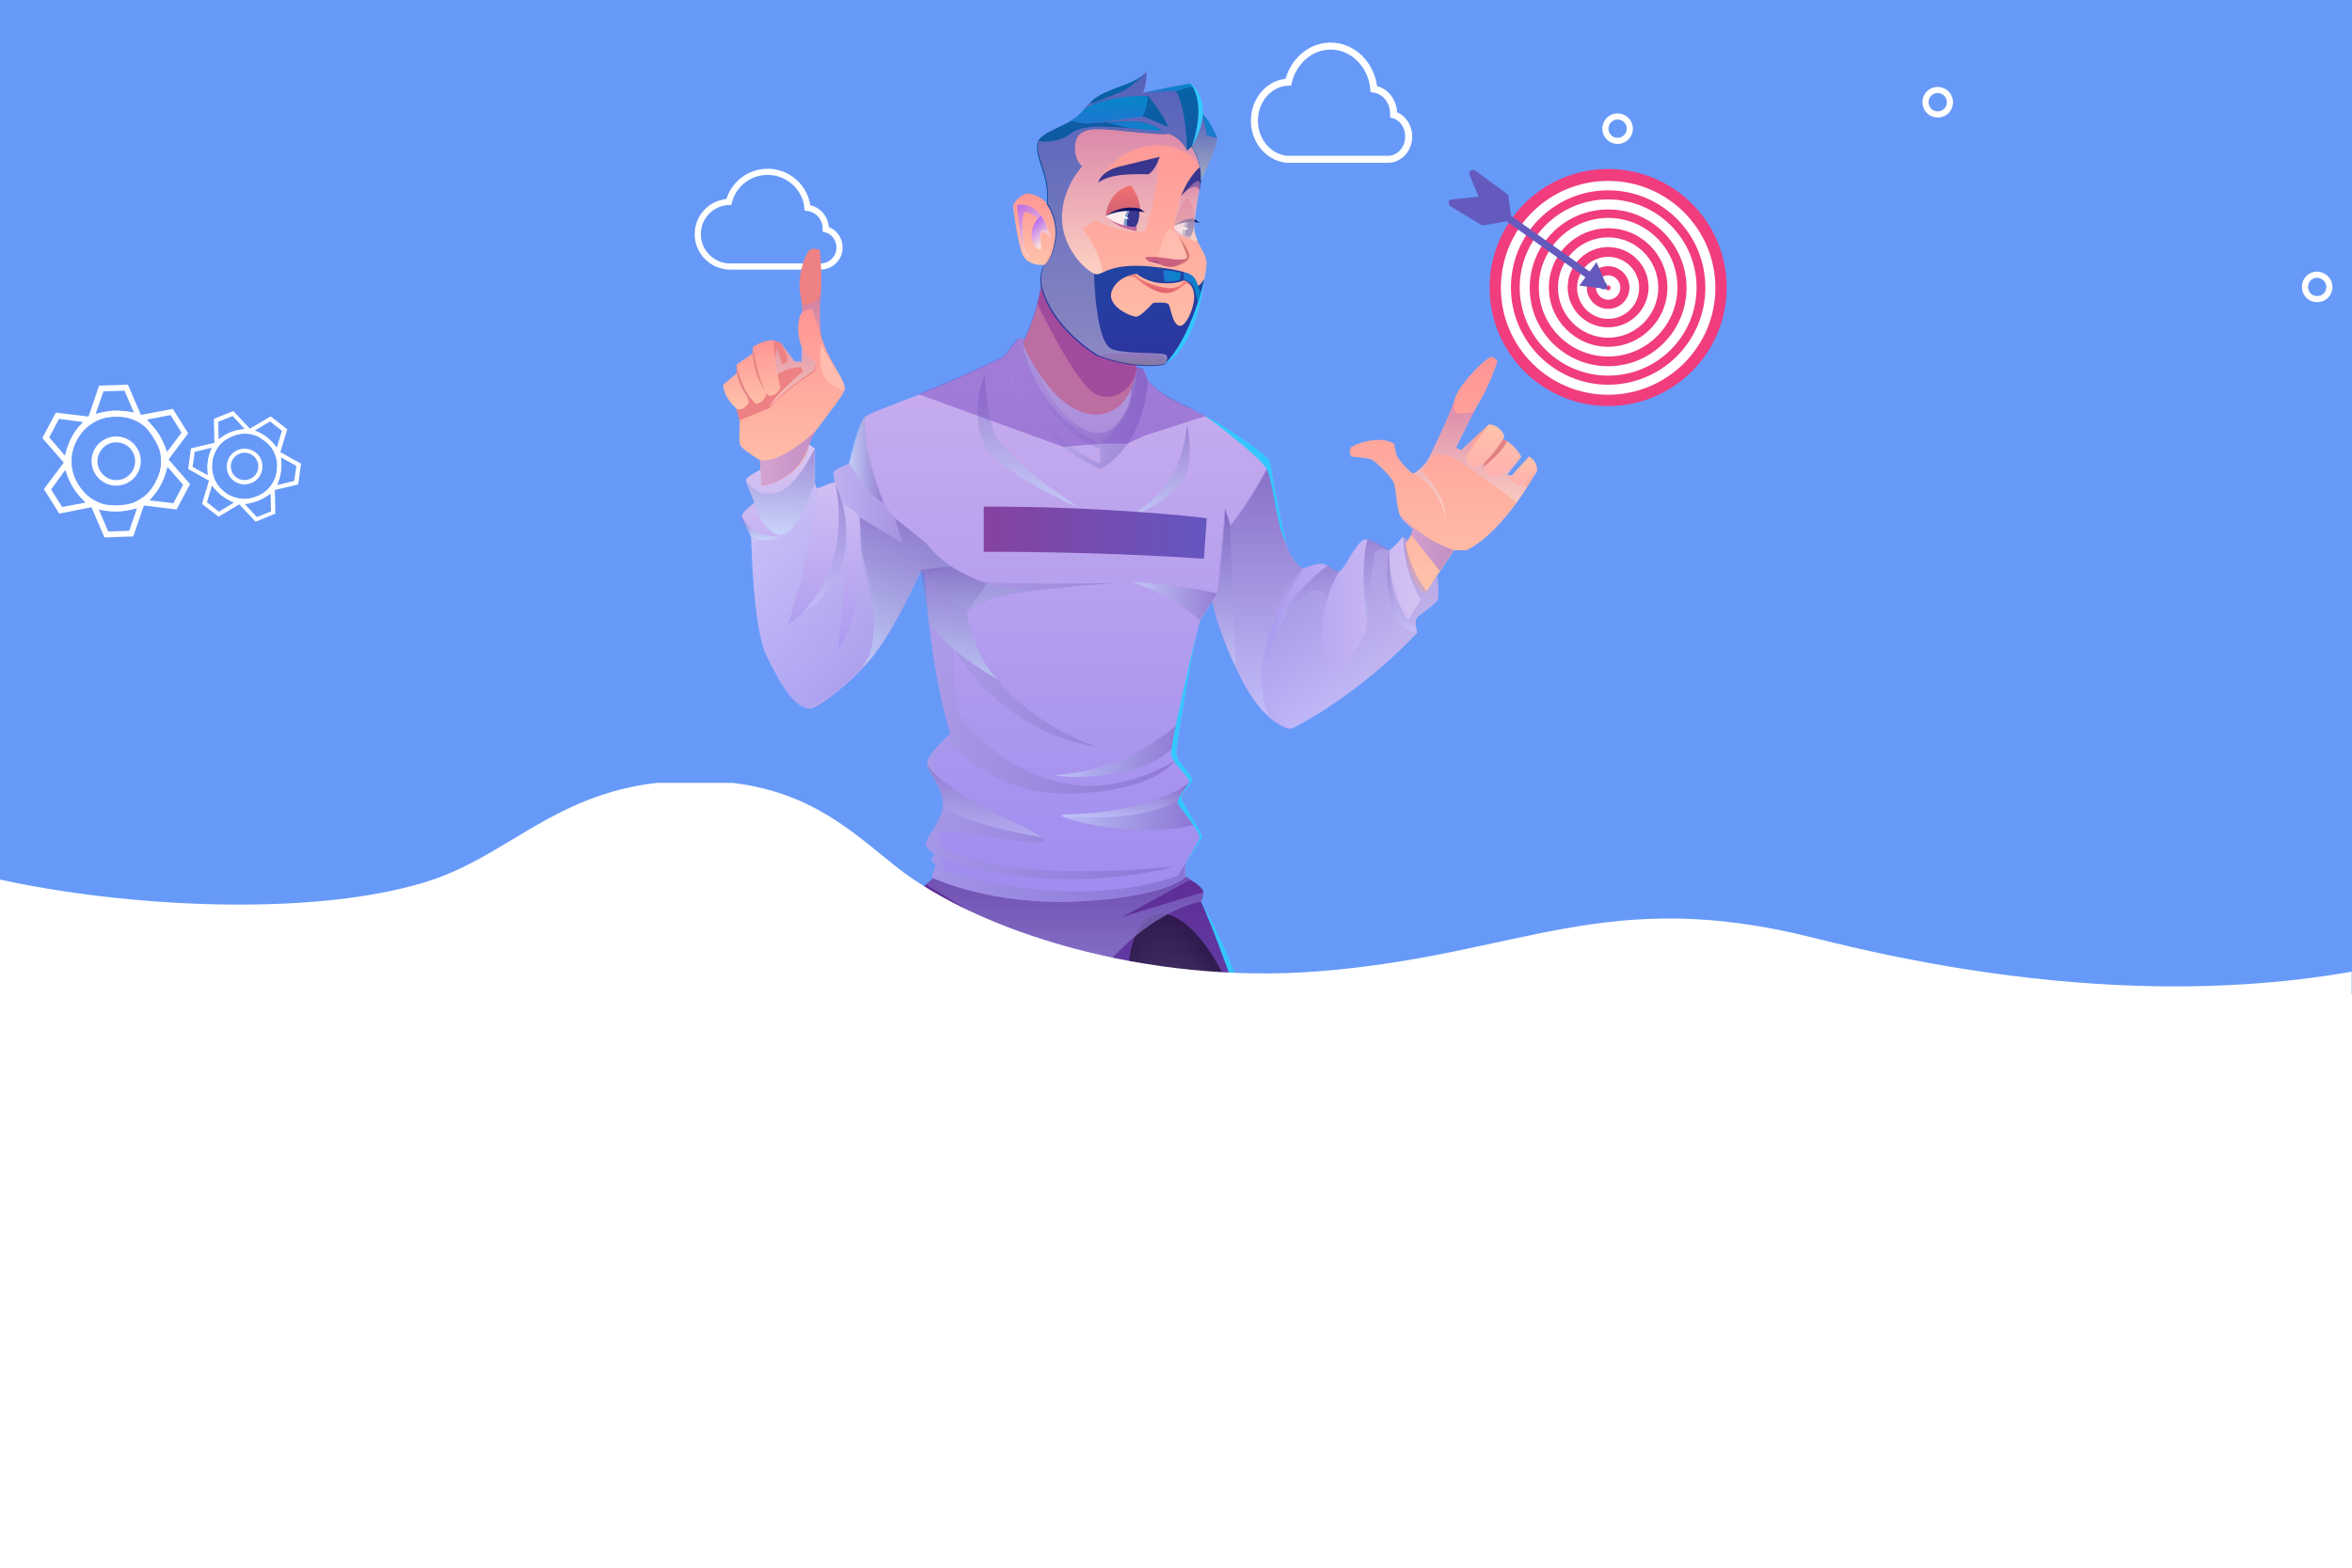 <?xml version="1.0" encoding="utf-8"?>
<!-- Generator: Adobe Illustrator 27.0.1, SVG Export Plug-In . SVG Version: 6.00 Build 0)  -->
<svg version="1.1" id="Camada_1" xmlns="http://www.w3.org/2000/svg" xmlns:xlink="http://www.w3.org/1999/xlink" x="0px" y="0px"
	 width="750px" height="500px" viewBox="0 0 750 500" style="enable-background:new 0 0 750 500;" xml:space="preserve">
<style type="text/css">
	.st0{fill:#FFFFFF;}
	.st1{fill:#679AF8;}
	.st2{fill:none;stroke:#FFFFFF;stroke-width:1.957;stroke-miterlimit:10;}
	.st3{fill:none;stroke:#FFFFFF;stroke-width:2.232;stroke-miterlimit:10;}
	.st4{fill:none;stroke:#679AF8;stroke-width:0.735;stroke-miterlimit:10;stroke-dasharray:2.941,2.941;}
	.st5{fill:none;stroke:#679AF8;stroke-width:0.735;stroke-miterlimit:10;}
	.st6{fill:none;stroke:#FFFFFF;stroke-width:1.957;stroke-linecap:round;stroke-linejoin:round;stroke-miterlimit:10;}
	.st7{fill:url(#SVGID_1_);}
	.st8{opacity:0.5;fill:url(#SVGID_00000001633087542310148310000007450645841475873958_);enable-background:new    ;}
	.st9{opacity:0.5;fill:url(#SVGID_00000121245913232259284540000012693854320666179254_);enable-background:new    ;}
	.st10{fill:url(#SVGID_00000026150339286189089790000013039816764807730345_);}
	.st11{fill:url(#SVGID_00000165226915839814241990000003498565467118149265_);}
	.st12{opacity:0.76;fill:url(#SVGID_00000131354106036005174130000010135152529782219165_);enable-background:new    ;}
	.st13{opacity:0.76;fill:url(#SVGID_00000029738422166877135260000010154249727297246878_);enable-background:new    ;}
	.st14{opacity:0.76;fill:url(#SVGID_00000127002075437463467930000013235098838423438751_);enable-background:new    ;}
	.st15{fill:#FE9083;}
	.st16{fill:url(#SVGID_00000016755105224323923890000008597343279001307811_);}
	.st17{opacity:0.5;fill:url(#SVGID_00000098901371727115517360000016825426111501693084_);enable-background:new    ;}
	.st18{fill:url(#SVGID_00000000198238449720264560000004107347169173557934_);}
	.st19{opacity:0.5;fill:url(#SVGID_00000122703572438523937840000008633385150870915748_);enable-background:new    ;}
	.st20{fill:url(#SVGID_00000172399835338454130460000016952672481075945381_);}
	.st21{fill:url(#SVGID_00000082347545839826570360000000212847620887040945_);}
	.st22{fill:#CB4D7A;}
	.st23{fill:#EE8183;}
	.st24{fill:url(#SVGID_00000132773017364047666750000007679646935021270975_);}
	.st25{opacity:0.6;fill:url(#SVGID_00000183239252582243190110000003658792817705939646_);enable-background:new    ;}
	.st26{fill:url(#SVGID_00000160156109632727196040000001089580093986409125_);}
	.st27{fill:#E28183;}
	.st28{opacity:0.91;fill:url(#SVGID_00000070103392086060561830000011434623014719031449_);enable-background:new    ;}
	.st29{fill:url(#SVGID_00000029027846491144598640000002626189929653668030_);}
	.st30{opacity:0.6;fill:url(#SVGID_00000081627850235449027450000007195127702571152552_);enable-background:new    ;}
	.st31{fill:url(#SVGID_00000102543240110031931840000015681124544739443125_);}
	.st32{fill:url(#SVGID_00000147210240536812302450000003546098310857500833_);}
	.st33{opacity:0.91;fill:url(#SVGID_00000078013415239189891560000002951331314401325444_);enable-background:new    ;}
	.st34{opacity:0.5;fill:url(#SVGID_00000168102859856466304610000001232996150743086252_);enable-background:new    ;}
	.st35{opacity:0.5;fill:url(#SVGID_00000002346298403398505080000017140917838012153535_);enable-background:new    ;}
	.st36{opacity:0.5;fill:url(#SVGID_00000026878384642034669530000010952328842505205933_);enable-background:new    ;}
	.st37{opacity:0.5;fill:url(#SVGID_00000127031446337120983180000003679114152588539311_);enable-background:new    ;}
	.st38{opacity:0.5;fill:url(#SVGID_00000124870227956732460310000014988648719900029085_);enable-background:new    ;}
	.st39{opacity:0.5;fill:url(#SVGID_00000096744141070050005610000017344564723807056284_);enable-background:new    ;}
	.st40{opacity:0.5;fill:url(#SVGID_00000051352993899941372690000001114877911083366322_);enable-background:new    ;}
	.st41{opacity:0.5;fill:url(#SVGID_00000095334529066845224660000003679685981860877245_);enable-background:new    ;}
	.st42{opacity:0.5;fill:url(#SVGID_00000129886555498166802580000006821565241053558912_);enable-background:new    ;}
	.st43{opacity:0.76;fill:url(#SVGID_00000043414742247227451070000003916778439404538242_);enable-background:new    ;}
	.st44{opacity:0.5;fill:url(#SVGID_00000062893216353876079500000002180704011065863316_);enable-background:new    ;}
	.st45{opacity:0.3;fill:url(#SVGID_00000141418361145890242740000016920398520633933222_);enable-background:new    ;}
	.st46{opacity:0.5;fill:url(#SVGID_00000153677986300239266660000005379171921668431031_);enable-background:new    ;}
	.st47{opacity:0.5;fill:url(#SVGID_00000146469773743525527490000006246635486842436996_);enable-background:new    ;}
	.st48{opacity:0.5;fill:url(#SVGID_00000095327789217251841250000011365015480470066852_);enable-background:new    ;}
	.st49{opacity:0.5;fill:url(#SVGID_00000075857913652772945740000015729689027308163980_);enable-background:new    ;}
	.st50{fill:url(#SVGID_00000165944501945673635160000012898580270037085354_);}
	.st51{opacity:0.5;fill:url(#SVGID_00000155115223656159400840000001184389622225446586_);enable-background:new    ;}
	.st52{opacity:0.3;fill:url(#SVGID_00000163051722977624946760000003313250621892682889_);enable-background:new    ;}
	.st53{opacity:0.5;fill:url(#SVGID_00000164485918617478054250000013991702073580576431_);enable-background:new    ;}
	.st54{opacity:0.5;fill:url(#SVGID_00000167385664264722501740000009131988943314840767_);enable-background:new    ;}
	.st55{opacity:0.5;fill:url(#SVGID_00000012440270081977037190000000038857158571282313_);enable-background:new    ;}
	.st56{opacity:0.5;fill:#7A4AC0;enable-background:new    ;}
	.st57{fill:url(#SVGID_00000032616673628898627150000015520834146389704115_);}
	.st58{fill:url(#SVGID_00000161631535908591007080000002552811040130038703_);}
	.st59{fill:url(#SVGID_00000125582839348463658200000002356291754899399354_);}
	.st60{opacity:0.6;fill:url(#SVGID_00000042002501665662183470000005681850580799500435_);enable-background:new    ;}
	.st61{fill:#38368E;}
	.st62{fill:url(#SVGID_00000177478560444800343680000012283587147085962634_);}
	.st63{fill:url(#SVGID_00000116931825138821130420000003056235473690501808_);}
	.st64{fill:#FFEBED;}
	.st65{fill:#7F9EC9;}
	.st66{fill:#131163;}
	.st67{fill:#C6659C;}
	.st68{fill:#CB5F7D;}
	.st69{fill:#9F4A8B;}
	.st70{fill:#FFBCAF;}
	.st71{opacity:0.6;fill:url(#SVGID_00000183934061262009333880000003325853708418286772_);enable-background:new    ;}
	.st72{fill:url(#SVGID_00000136385827762780889520000007012252524203653016_);}
	.st73{fill:#D2726C;}
	.st74{opacity:0.6;fill:url(#SVGID_00000104682226181614742930000004718977951977897098_);enable-background:new    ;}
	.st75{opacity:0.6;fill:url(#SVGID_00000103234197630962075660000017395239370143235469_);enable-background:new    ;}
	.st76{opacity:0.5;fill:url(#SVGID_00000044855963228515833690000014092262124946458803_);enable-background:new    ;}
	.st77{fill:url(#SVGID_00000012445152232388741650000003514665262465287592_);}
	.st78{fill:url(#SVGID_00000135682899724904224300000017496422792544308361_);}
	.st79{fill:url(#SVGID_00000095327943077340310250000016084942764053297034_);}
	.st80{opacity:0.8;fill:url(#SVGID_00000152233436470116564280000011488210992128388746_);enable-background:new    ;}
	.st81{opacity:0.8;fill:url(#SVGID_00000082338310407283301670000008263594539071113917_);enable-background:new    ;}
	.st82{fill:#34C7FF;}
	.st83{fill:url(#SVGID_00000021813491417649161170000011780032954824067998_);}
	.st84{fill:url(#SVGID_00000085212886485633801060000005775245484171554230_);}
	.st85{fill:url(#SVGID_00000095332230395479714760000005565782200896806559_);}
	.st86{fill:#F13C7E;}
	.st87{fill:#645ABD;}
</style>
<g id="BACKGROUND">
	<g>
		<rect class="st0" width="750" height="500"/>
	</g>
</g>
<g>
	<path class="st1" d="M0,0v287.8c39.3,8.7,98.4,12.1,135.2,1c30-9,44.6-34.1,90.7-32.4c30.8,1.1,45.4,15.8,59.8,27.2
		c26.1,20.7,79.7,37.8,134.8,33.5c64.7-5.1,91.2-27.6,158.3-10.6c31.3,7.9,66,14,102.5,15.2c23.3,0.8,47.4-0.7,68.8-4.5V0H0z"/>
	<g>
		<g>
			<g>
				<g>
					<path class="st0" d="M23.4,155.6c-4.7-7.5-2.4-17.5,5.1-22.2c7.5-4.7,17.5-2.4,22.2,5.1s2.4,17.5-5.1,22.2
						C38.1,165.4,28.1,163.1,23.4,155.6z M49.2,139.5c-4.2-6.7-13-8.7-19.7-4.5c-6.7,4.2-8.7,13-4.5,19.7c4.2,6.7,13,8.7,19.7,4.5
						S53.3,146.2,49.2,139.5z"/>
				</g>
				<g>
					<g>
						<path class="st0" d="M43,132.7l12.1-2.3l4.9,7.8l-7.4,9.9l-1.1-3.1c-1.3-3.7-3.4-7.2-6.2-9.9L43,132.7z M50.6,138.6
							c1.1,1.7,2,3.6,2.7,5.5l4.6-6.1l-3.5-5.6l-7.5,1.4C48.2,135.3,49.5,136.9,50.6,138.6z"/>
					</g>
					<g>
						<path class="st0" d="M18.9,163.8L14,156l7.4-9.9l1.4,4c1.1,3.1,2.9,6,5.2,8.3l3,3L18.9,163.8z M16.3,156.1l3.5,5.6l7.5-1.4
							l-0.6-0.6c-2.5-2.5-4.5-5.6-5.6-9l-0.3-0.8L16.3,156.1z"/>
					</g>
				</g>
				<g>
					<g>
						<path class="st0" d="M27.6,134.7l4-11.7l9.2-0.3l4.9,11.4l-4.2-0.8c-3.2-0.6-6.6-0.5-9.8,0.3L27.6,134.7z M33,124.8l-2.5,7.2
							l0.8-0.2c3.4-0.9,7.1-1,10.6-0.4l0.8,0.2l-3-7L33,124.8z"/>
					</g>
					<g>
						<path class="st0" d="M33.3,171.4L28.4,160l4.2,0.8c3.2,0.6,6.6,0.5,9.8-0.3l4.1-1.1l-4,11.7L33.3,171.4z M31.5,162.5l3,7
							l6.7-0.2l2.5-7.2l-0.8,0.2c-3.4,0.9-7.1,1-10.6,0.4L31.5,162.5z"/>
					</g>
				</g>
				<g>
					<g>
						<path class="st0" d="M13.5,139.7l4.3-8.1l12.3,1.5l-2.8,3.2c-2.2,2.5-3.7,5.4-4.6,8.6l-1.1,4.1L13.5,139.7z M18.8,133.6
							l-3.1,5.9l5,5.8l0.2-0.8c0.9-3.4,2.6-6.7,5-9.3l0.5-0.6L18.8,133.6z"/>
					</g>
					<g>
						<path class="st0" d="M44,161l2.8-3.2c2.2-2.5,3.7-5.4,4.6-8.6l1.1-4.1l8.1,9.3l-4.3,8.1L44,161z M53.4,148.9l-0.2,0.8
							c-0.9,3.4-2.6,6.7-5,9.3l-0.5,0.6l7.6,0.9l3.1-5.9L53.4,148.9z"/>
					</g>
				</g>
			</g>
			<g>
				<path class="st0" d="M30.4,151.2c-2.3-3.7-1.2-8.5,2.5-10.8s8.5-1.2,10.8,2.5s1.2,8.5-2.5,10.8S32.7,154.9,30.4,151.2z
					 M42.2,143.9c-1.8-2.8-5.5-3.7-8.3-1.9c-2.8,1.8-3.7,5.5-1.9,8.3s5.5,3.7,8.3,1.9C43.1,150.4,43.9,146.7,42.2,143.9z"/>
			</g>
		</g>
		<g>
			<g>
				<g>
					<path class="st0" d="M70.7,158c-5.1-4-6-11.4-2.1-16.5c4-5.1,11.4-6,16.5-2.1c5.1,4,6,11.4,2.1,16.5
						C83.3,161.1,75.9,162,70.7,158z M84.4,140.5c-4.5-3.5-11.1-2.7-14.6,1.8s-2.7,11.1,1.8,14.6s11.1,2.7,14.6-1.8
						C89.7,150.6,88.9,144.1,84.4,140.5z"/>
				</g>
				<g>
					<g>
						<path class="st0" d="M78.5,137.4l7.8-4.6l5.3,4.1l-2.6,8.6l-1.5-1.8c-1.8-2.2-4.2-4.1-6.8-5.3L78.5,137.4z M85.1,139.6
							c1.2,0.9,2.3,2,3.2,3.1l1.6-5.3l-3.8-3l-4.8,2.9C82.7,137.9,84,138.7,85.1,139.6z"/>
					</g>
					<g>
						<path class="st0" d="M69.7,164.8l-5.3-4.1l2.6-8.6l2,2.4c1.5,1.9,3.5,3.4,5.6,4.4l2.8,1.3L69.7,164.8z M66,160.2l3.8,3
							l4.8-2.9l-0.5-0.2c-2.4-1.1-4.5-2.7-6.1-4.7l-0.4-0.5L66,160.2z"/>
					</g>
				</g>
				<g>
					<g>
						<path class="st0" d="M68.4,142.6l-0.2-9l6.2-2.5l6.2,6.6l-3.1,0.5c-2.4,0.4-4.6,1.3-6.6,2.7L68.4,142.6z M69.6,134.5l0.1,5.6
							l0.5-0.3c2.1-1.5,4.6-2.5,7.2-2.9l0.6-0.1l-3.8-4.1L69.6,134.5z"/>
					</g>
					<g>
						<path class="st0" d="M81.5,166.4l-6.2-6.6l3.1-0.5c2.4-0.4,4.6-1.3,6.6-2.7l2.6-1.8l0.2,9L81.5,166.4z M78.1,160.8l3.8,4.1
							l4.5-1.8l-0.1-5.6l-0.5,0.3c-2.1,1.5-4.6,2.5-7.2,2.9L78.1,160.8z"/>
					</g>
				</g>
				<g>
					<g>
						<path class="st0" d="M60,149.6l0.9-6.6l8.8-2.1l-1.1,2.9c-0.9,2.2-1.2,4.7-1,7.1l0.3,3.1L60,149.6z M62.1,144.1l-0.7,4.8
							l4.9,2.7l-0.1-0.6c-0.2-2.6,0.1-5.2,1.1-7.7l0.2-0.5L62.1,144.1z"/>
					</g>
					<g>
						<path class="st0" d="M86.3,156.6l1.1-2.9c0.9-2.2,1.2-4.7,1-7.1l-0.3-3.1l7.9,4.4l-0.9,6.6L86.3,156.6z M89.6,145.9l0.1,0.6
							c0.2,2.6-0.1,5.2-1.1,7.7l-0.2,0.5l5.4-1.3l0.7-4.8L89.6,145.9z"/>
					</g>
				</g>
			</g>
			<g>
				<path class="st0" d="M74.5,153.3c-2.5-1.9-2.9-5.5-1-8s5.5-2.9,8-1c2.5,1.9,2.9,5.5,1,8C80.5,154.8,76.9,155.2,74.5,153.3z
					 M80.7,145.3c-1.9-1.5-4.7-1.1-6.2,0.8c-1.5,1.9-1.1,4.7,0.8,6.1c1.9,1.5,4.7,1.1,6.2-0.8C82.9,149.5,82.6,146.8,80.7,145.3z"/>
			</g>
		</g>
	</g>
	<path class="st2" d="M263.3,73.1c0-0.1,0-0.1,0-0.2c0-3.4-2.5-6.2-5.8-6.6c-0.6-6.4-6.1-11.5-12.7-11.5c-6,0-11,4.1-12.4,9.6
		c-5.5,0.2-9.9,4.7-9.9,10.3c0,5.2,3.9,9.5,8.9,10.2c0.4,0.1,0.7,0.1,1.1,0.1h29.2c3.3,0,6-2.7,6-6l0,0
		C267.7,76.1,265.9,73.8,263.3,73.1z"/>
	<path class="st3" d="M444.4,36.6c0-0.1,0-0.2,0-0.3c0-4-2.7-7.4-6.3-7.9c-0.7-7.7-6.6-13.7-13.8-13.7c-6.5,0-11.9,4.9-13.5,11.5
		c-6,0.2-10.8,5.6-10.8,12.3c0,6.2,4.2,11.3,9.6,12.2c0.4,0.1,0.8,0.1,1.2,0.1h31.8c3.6,0,6.6-3.2,6.6-7.2l0,0
		C449.2,40.2,447.2,37.4,444.4,36.6z"/>
	<g>
		<g>
			<path class="st4" d="M576.3,100.4"/>
			<line class="st5" x1="574.9" y1="100.4" x2="573.4" y2="100.4"/>
		</g>
	</g>
	<path class="st6" d="M621.8,32.6c0,2.2-1.7,3.9-3.9,3.9s-3.9-1.7-3.9-3.9s1.7-3.9,3.9-3.9C620,28.7,621.8,30.4,621.8,32.6z"/>
	
		<ellipse transform="matrix(0.23 -0.973 0.973 0.23 357.411 533.408)" class="st6" cx="515.7" cy="40.9" rx="3.9" ry="3.9"/>
	<path class="st6" d="M742.8,91.5c0,2.2-1.7,3.9-3.9,3.9s-3.9-1.7-3.9-3.9s1.7-3.9,3.9-3.9C741,87.7,742.8,89.4,742.8,91.5z"/>
</g>
<g>
	<g>
		
			<linearGradient id="SVGID_1_" gradientUnits="userSpaceOnUse" x1="341.121" y1="946.671" x2="341.121" y2="857.471" gradientTransform="matrix(1 0 0 1 0 -577.889)">
			<stop  offset="0" style="stop-color:#6456C0"/>
			<stop  offset="1" style="stop-color:#5F2C95"/>
		</linearGradient>
		<path class="st7" d="M407,368.8h-47c-4.9-27.3-16.4-62.9-16.4-62.9c-2.8-1.6-8.2,0.4-8.2,0.4l-17.2,62.5h-42.8
			c-2.3-38.6,18.8-82.3,18.8-82.3l0,0c-0.1-0.2-0.7-1.5-0.6-2.4c0.1-0.4,0.8-1.1,1.6-1.9c1.2-1.1,2.5-2.1,2.5-2.1l80.1-0.5
			c0,0,0.8,0.4,1.8,1l0,0c1.8,1.1,4.1,2.7,4.1,3.9c0,1.6-0.6,2.7-0.8,3l0,0C400.2,319.9,407.1,368.8,407,368.8L407,368.8z"/>
		
			<radialGradient id="SVGID_00000085969253954056864750000006067576557010129800_" cx="1064.735" cy="518.606" r="27.03" gradientTransform="matrix(0.643 0.148 -0.384 1.666 -188.127 -686.829)" gradientUnits="userSpaceOnUse">
			<stop  offset="0" style="stop-color:#4B474B"/>
			<stop  offset="1" style="stop-color:#000000"/>
		</radialGradient>
		<path style="opacity:0.5;fill:url(#SVGID_00000085969253954056864750000006067576557010129800_);enable-background:new    ;" d="
			M280.2,332.7c5.7-24.9,18.2-43.3,27.9-41.1c9.6,2.2,12.8,24.2,7.1,49.2c-5.8,24.8-18.3,43.2-27.9,41
			C277.6,379.6,274.5,357.6,280.2,332.7z"/>
		
			<radialGradient id="SVGID_00000013151390725164319780000007601412645048761757_" cx="752.694" cy="854.391" r="27.03" gradientTransform="matrix(0.635 -0.178 0.461 1.647 -492.959 -937.438)" gradientUnits="userSpaceOnUse">
			<stop  offset="0" style="stop-color:#4B474B"/>
			<stop  offset="1" style="stop-color:#000000"/>
		</radialGradient>
		<path style="opacity:0.5;fill:url(#SVGID_00000013151390725164319780000007601412645048761757_);enable-background:new    ;" d="
			M368.4,291.7c9.5-2.7,22.8,15.1,29.7,39.8c6.9,24.6,4.8,46.8-4.8,49.4c-9.5,2.7-22.8-15.1-29.7-39.8
			C356.7,316.5,358.8,294.4,368.4,291.7z"/>
		
			<linearGradient id="SVGID_00000032646376997013360180000003304766457920527790_" gradientUnits="userSpaceOnUse" x1="312.256" y1="915.271" x2="335.656" y2="915.271" gradientTransform="matrix(1 0 0 1 0 -577.889)">
			<stop  offset="0" style="stop-color:#9E8CEF"/>
			<stop  offset="1" style="stop-color:#CAAFEE"/>
		</linearGradient>
		<path style="fill:url(#SVGID_00000032646376997013360180000003304766457920527790_);" d="M312.7,368.8l-0.5-0.1
			c5.5-32.2,19.3-59.2,19.5-59.5l0.1-0.1l3.5-3.1l0.3,0.4l-3.5,3.1C331.5,310.8,318.1,337.3,312.7,368.8L312.7,368.8z"/>
		
			<linearGradient id="SVGID_00000071532565369621650340000012145004285897171358_" gradientUnits="userSpaceOnUse" x1="-2054.559" y1="915.321" x2="-2031.159" y2="915.321" gradientTransform="matrix(-1 0 0 1 -1687.651 -577.889)">
			<stop  offset="0" style="stop-color:#9E8CEF"/>
			<stop  offset="1" style="stop-color:#CAAFEE"/>
		</linearGradient>
		<path style="fill:url(#SVGID_00000071532565369621650340000012145004285897171358_);" d="M366.4,368.8
			c-5.4-31.5-19.2-58.4-19.8-59.5l-3.1-2.8l0.3-0.4l3.2,2.9c0.1,0.3,14.4,27.5,19.9,59.7L366.4,368.8z"/>
		
			<linearGradient id="SVGID_00000163765359996594178060000002754690588596043963_" gradientUnits="userSpaceOnUse" x1="338.008" y1="946.571" x2="338.008" y2="857.371" gradientTransform="matrix(1 0 0 1 0 -577.889)">
			<stop  offset="0" style="stop-color:#CCCCFF"/>
			<stop  offset="1" style="stop-color:#755CBB"/>
		</linearGradient>
		<path style="opacity:0.76;fill:url(#SVGID_00000163765359996594178060000002754690588596043963_);enable-background:new    ;" d="
			M383.8,284.5c0,1.6-0.6,2.7-0.8,3l0,0c-16.7,3.8-29.4,19.3-29.4,19.3c9.1,17.4,24.2,61.9,24.2,61.9H360
			c-4.9-27.3-16.4-62.9-16.4-62.9c-2.8-1.6-8.2,0.4-8.2,0.4l-17.2,62.5h-11c4-26.2,15.7-58.1,15.7-58.1
			c-11.6-13.5-28.7-24.2-28.7-24.2l0,0l-2-1.3l1.5-1.1c7.4,7.1,31.4,16.4,32.1,16.7l-30.5-18.6c1.2-1.1,2.5-2.1,2.5-2.1l80.1-0.5
			c0,0,0.8,0.4,1.8,1l-21.9,12L383.8,284.5L383.8,284.5z"/>
		
			<linearGradient id="SVGID_00000046322414915694501610000003789746116732521897_" gradientUnits="userSpaceOnUse" x1="348.358" y1="902.071" x2="348.358" y2="877.731" gradientTransform="matrix(1 0 0 1 0 -577.889)">
			<stop  offset="0" style="stop-color:#CCCCFF"/>
			<stop  offset="1" style="stop-color:#755CBB"/>
		</linearGradient>
		
			<polygon style="opacity:0.76;fill:url(#SVGID_00000046322414915694501610000003789746116732521897_);enable-background:new    ;" points="
			343.7,305.9 353,299.8 350.8,305.9 349.2,324.2 		"/>
		
			<linearGradient id="SVGID_00000087394544059396752810000016719195473873931433_" gradientUnits="userSpaceOnUse" x1="320.208" y1="893.098" x2="320.208" y2="869.258" gradientTransform="matrix(1 0 0 1 0 -577.889)">
			<stop  offset="0" style="stop-color:#CCCCFF"/>
			<stop  offset="1" style="stop-color:#755CBB"/>
		</linearGradient>
		
			<polygon style="opacity:0.76;fill:url(#SVGID_00000087394544059396752810000016719195473873931433_);enable-background:new    ;" points="
			335.5,306.3 325.7,300.8 304.9,291.4 331.4,308.9 333,315.2 		"/>
	</g>
	<path class="st15" d="M362.3,118.4c0.1,0.4,0.1,0.7,0.1,0.7c-0.5,2-1,3.9-1.7,5.7c-2,5.6-4.4,9.6-6.2,12.1
		c-1.6,2.1-2.7,3.2-2.7,3.2c-14.6-4.6-21.8-18.9-24.5-25.9v-0.1c-0.5-1.3-0.9-2.4-1.1-3.1l0,0c-0.2-0.6-0.2-0.9-0.2-0.9
		c0.1-0.1,0.1-0.2,0.2-0.4v-0.1c0.2-0.5,0.5-1,0.7-1.5c1.9-4.2,3.2-8.1,4-11.2c0.7-2.6,1.1-4.6,1.3-5.7c0.1-0.6,0.1-0.9,0.1-0.9
		l6.8,3.6l23.4,12.4c-0.4,2.1-0.5,4.2-0.5,5.9c0,1.2,0,2.4,0.1,3.3c0.1,1.2,0.2,2.1,0.3,2.7l0,0
		C362.3,118.3,362.3,118.4,362.3,118.4L362.3,118.4z"/>
	
		<linearGradient id="SVGID_00000055682414057564759970000013918307678916383906_" gradientUnits="userSpaceOnUse" x1="344.451" y1="723.071" x2="344.451" y2="687.471" gradientTransform="matrix(1 0 0 1 0 -577.889)">
		<stop  offset="0" style="stop-color:#D5CDF8"/>
		<stop  offset="1" style="stop-color:#F3EDFB"/>
	</linearGradient>
	<path style="fill:url(#SVGID_00000055682414057564759970000013918307678916383906_);" d="M355.8,141.6c-1.4,1.3-2.9,2.5-4.8,3.5
		c0,0-0.1,0-0.1,0.1c0,0,0,0-0.1-0.1l0,0c-0.5-0.3-2.2-1.4-4.6-3.1c-6.1-4.6-16.3-13.9-19.3-26.5c0,0,0,0,0-0.1
		c-0.3-1.5-0.6-3-0.7-4.6l0,0c0-0.4-0.1-0.8-0.1-1.2c0,0,2,4.8,5.5,9.9c4.1,6.1,10.4,12.7,17.8,12.7c6.4,0,9.7-4.4,11.4-8.4
		c0.7-1.7,1.1-3.4,1.4-4.6l0,0c0.1-0.4,0.1-0.7,0.2-0.9l0,0c0-0.1,0-0.3,0-0.4c0.1-0.4,0.1-0.7,0.1-0.7S364.9,132.5,355.8,141.6
		L355.8,141.6z"/>
	
		<linearGradient id="SVGID_00000023996467406230645620000017513545022231375539_" gradientUnits="userSpaceOnUse" x1="326.046" y1="705.221" x2="362.711" y2="705.221" gradientTransform="matrix(1 0 0 1 0 -577.889)">
		<stop  offset="0" style="stop-color:#CCCCFF"/>
		<stop  offset="1" style="stop-color:#755CBB"/>
	</linearGradient>
	<path style="opacity:0.5;fill:url(#SVGID_00000023996467406230645620000017513545022231375539_);enable-background:new    ;" d="
		M355.8,141.6c-1.4,1.3-2.9,2.5-4.8,3.5h-0.3l0,0c-0.5-0.3-2.2-1.4-4.6-3.1c-6.1-4.6-16.3-13.9-19.3-26.5c0,0,0,0,0-0.1
		c-0.3-1.5-0.6-3-0.7-4.6l0,0c0-0.4-0.1-0.8-0.1-1.2c0,0,2,4.8,5.5,9.9c0,0,4,11.1,12.8,16.6c4.4,2.8,7.7,2.4,10.1,0.7
		c2.4-1.6,4-4.4,5-6.5c0.9-2.1,1.2-4.1,1.3-5.6c0-0.3,0-0.6,0-0.9c0.7-1.7,1.1-3.4,1.4-4.6l0,0c0.1-0.4,0.1-0.7,0.2-0.9l0,0
		c0-0.1,0-0.3,0-0.4c0.1-0.4,0.1-0.7,0.1-0.7S364.9,132.5,355.8,141.6L355.8,141.6z"/>
	
		<linearGradient id="SVGID_00000017507798129079724220000009163182627799386796_" gradientUnits="userSpaceOnUse" x1="334.036" y1="865.538" x2="334.036" y2="685.971" gradientTransform="matrix(1 0 0 1 0 -577.889)">
		<stop  offset="0" style="stop-color:#9E8CEF"/>
		<stop  offset="1" style="stop-color:#CAAFEE"/>
	</linearGradient>
	<path style="fill:url(#SVGID_00000017507798129079724220000009163182627799386796_);" d="M411.9,232.3c-0.1,0-0.2,0.1-0.2,0.1
		c-0.8,0.1-3.4-0.5-6.7-3.4l0,0l0,0l0,0c-2.8-2.5-6.2-6.5-9.5-13.2c-6.7-13.4-8.6-22.3-8.9-23.9v-0.2l-3.9,6.2
		c-2.6,8-7.7,41-7.6,42.4c0.1,1.4,4.5,8.3,4.4,9.2l0,0c-0.1,0.9-2.1,2.8-2.6,4.8c-0.4,1.4,2.3,5.7,4.1,8.9l0,0
		c1,1.7,1.7,3.1,1.7,3.6c0,1.5-4.7,8.9-4.7,8.9v4l-0.1,0.1l-0.2,0.2l-0.2,0.1c-1.8,1.4-9.4,6.1-33.3,7.4
		c-28.2,1.5-47.1-7.6-47.1-7.6l1.4-3.9c0,0-1.3-1.1-1.4-1.7c-0.1-0.6,1-1.9,1-1.9s-2.8-1.5-2.8-3.4s5.7-7.8,5.5-12.8
		c-0.2-5-4.6-9.5-5.1-12.3s7.4-9.9,7.4-9.9c-6.8-21.6-8.1-50.6-8.1-50.6l-1.3-1.5c0,0-8.1,18.6-15.5,27.7c-0.9,1.1-1.8,2.1-2.8,3.2
		c-2.1,2.2-4.2,4.3-6.4,6.1c-5.1,4.5-9.8,7.4-10.9,7.2c-1.9-0.4-9.5-15.4-9.1-30.7c0.2-7.3,4.6-15.5,9.1-22c0.5-0.7,1-1.4,1.5-2.1
		c3.2-4.4,6.4-7.9,7.8-9.4c0.6-0.6,0.9-1,0.9-1s-1-3.4-1.8-6.3c0-0.1,0-0.1-0.1-0.2v-0.1v-0.1c-0.4-1.8-0.7-3.3-0.4-3.7
		c0.6-1,4.3-2.1,4.9-2.9c0.6-0.8,3.3-13.5,5.3-14.9c1.9-1.3,5.4-2.3,16.7-6.8c0.6-0.2,1.1-0.4,1.7-0.7c12.8-5.1,25.3-11.2,25.3-11.2
		l4.8-5.9h2.1l-0.7,1.5v0.1c0.3,1.5,0.7,3,1.2,4.4v0.1c6.6,20.8,23.6,27.5,23.6,27.5c11.8-8.7,11.6-22.5,11.6-22.5v-1.9l2.2,0.7
		l1.5,3.6c0,0,2.6,4,12.7,8.4c1.8,0.8,3.6,1.7,5.6,2.9c9.3,5.3,19.6,13.4,20.4,15.1c0.1,0.2,0.2,0.5,0.3,0.9l0,0
		c1.1,4.3,3.3,20.3,5.4,26c1.3,3.6,3.4,5.5,4.9,6.6c1,0.7,1,0.7,0,0c1.1,0.8,1.9,1,1.9,1c0.2,0.9,0.3,1.8,0.5,2.6
		C422.1,212.4,413.8,231,411.9,232.3L411.9,232.3z"/>
	
		<linearGradient id="SVGID_00000165212756408818829610000012914411493867715253_" gradientUnits="userSpaceOnUse" x1="259.408" y1="753.571" x2="303.108" y2="753.571" gradientTransform="matrix(1 0 0 1 0 -577.889)">
		<stop  offset="0" style="stop-color:#CCCCFF"/>
		<stop  offset="1" style="stop-color:#755CBB"/>
	</linearGradient>
	<path style="opacity:0.5;fill:url(#SVGID_00000165212756408818829610000012914411493867715253_);enable-background:new    ;" d="
		M303.1,180.5l-8.2,2.8l-1.3-1.5c0,0-8.1,18.6-15.5,27.7c-0.9,1.1-1.8,2.1-2.8,3.2c-2.1,2.2-4.2,4.3-6.4,6.1l-6.3-27.1l-3.2-20.5
		c3.2-4.4,6.4-7.9,7.8-9.5c0.6-0.6,0.9-0.9,0.9-0.9s-1-3.4-1.8-6.3c0-0.1,0-0.1-0.1-0.2v-0.1c0-0.1,0-0.1,0-0.1
		c-0.4-1.8-0.7-3.3-0.4-3.7c0.6-1,4.3-2.1,4.9-2.9s3.3-13.5,5.3-14.9c0,0-1.3,12.2,5.7,27.8l3.4,4.8l10,8
		C295.2,173.2,299,178.2,303.1,180.5L303.1,180.5z"/>
	
		<linearGradient id="SVGID_00000134936591591861164980000006268548084880287125_" gradientUnits="userSpaceOnUse" x1="258.117" y1="803.771" x2="258.117" y2="719.861" gradientTransform="matrix(1 0 0 1 0 -577.889)">
		<stop  offset="0" style="stop-color:#9E8CEF"/>
		<stop  offset="1" style="stop-color:#DAC7F3"/>
	</linearGradient>
	<path style="fill:url(#SVGID_00000134936591591861164980000006268548084880287125_);" d="M279.3,202.7
		c-1.8,13.1-21.3,23.2-21.3,23.2c-4.4,0-9.2-7.6-13.6-16.9c-4.4-9.3-4.7-36.2-4.9-37.9c-0.2-1.7-2.7-5-2.9-6.4c-0.1-1.4,4-4.4,4-4.4
		v-0.1v-0.1c-0.4-0.9-2.9-6.1-2.7-7.1c0.2-1,4.8-3.3,4.8-3.3l0.3,5.1c0,0,10.8-2,14.4-10.4l0.6-2.6l1.8,1.2v11c0,0,0.4,1.7,0.9,1.7
		s4.8-2.1,5.6-1.8c0.9,0.3,1.8,6.2,2.9,6.9c1.2,0.8,4.3,2.9,4.8,4c0.2,0.5,0.2,2.2,0.2,4.1c0,2.4,0.1,5.3,0.4,6.9
		C275.4,179,281,189.6,279.3,202.7L279.3,202.7z"/>
	
		<linearGradient id="SVGID_00000015335574284351589570000006013642591849324718_" gradientUnits="userSpaceOnUse" x1="402.347" y1="779.718" x2="458.663" y2="779.718" gradientTransform="matrix(1 0 0 1 0 -577.889)">
		<stop  offset="0" style="stop-color:#A999F1"/>
		<stop  offset="1" style="stop-color:#DAC7F3"/>
	</linearGradient>
	<path style="fill:url(#SVGID_00000015335574284351589570000006013642591849324718_);" d="M458.3,191.5c-0.9,1.4-5.3,4.3-6.4,5.4
		c-1.1,1.1,0,4.9,0,4.9c-18.6,19.7-37.9,29.6-39.9,30.5c-0.1,0-0.2,0.1-0.2,0.1c-11.7-7.8-10.7-20.8-6.8-31.6
		c3.7-10.4,10-19,10.3-19.4l0,0l0,0c0.2-0.1,3.5-1.5,5.9-1.6c0.8-0.1,1.5,0.2,2.2,0.7c1.4,0.9,2.6,2.3,3.8,1.7
		c1.7-0.9,5.5-9.9,8.1-10.1c1.8-0.2,4.3,1.7,6,2.7c0.7,0.5,1.3,0.8,1.6,0.7c1-0.2,4.2-4.1,4.4-4.2c0.2-0.1,1.7,1,1.7,1l-1,1.3
		c1.6,9.1,6.8,15.2,6.8,15.2l3.5-5.1C458.3,183.5,459.1,190.1,458.3,191.5L458.3,191.5z"/>
	<path class="st22" d="M362.3,118c0,0.1,0,0.3,0,0.4c0,0.3-0.1,0.5-0.2,0.8l0,0c-1.2,4.4-6,8.9-12.1,6.8
		c-6.6-2.4-19.2-29.1-19.2-29.1l1.3-5.7l30,24.4l0.3,2.3L362.3,118L362.3,118z"/>
	<g>
		<path class="st23" d="M262.6,113.1c0,0-1.8-10.1-1-17.6c0.8-7.5-0.2-15.8-0.2-15.8s-1.8-0.8-3.1,0s-4.4,8.5-3,14.7
			c1.4,6.2,0.3,21,0.3,21h-2.2l-4.6-6.2l-2.2-0.6c0,0-12.7,12-12.5,19.1l1.7,6.4l15.7-0.5l10.2-11.7L262.6,113.1L262.6,113.1z"/>
		
			<linearGradient id="SVGID_00000168824931764207801160000004834701592280010117_" gradientUnits="userSpaceOnUse" x1="239.708" y1="708.451" x2="239.708" y2="686.345" gradientTransform="matrix(1 0 0 1 0 -577.889)">
			<stop  offset="2.000000e-02" style="stop-color:#FFC2A9"/>
			<stop  offset="1" style="stop-color:#FF9595"/>
		</linearGradient>
		<path style="fill:url(#SVGID_00000168824931764207801160000004834701592280010117_);" d="M246.7,108.5c0,0,0.3,8,2.1,14.8
			c0,0-0.3,2.8-3.6,3l-0.8-0.9c0,0-0.6,3.2-3.5,3.4l-2.8-2.8l0.7,2.3c0,0-1,2.4-3.6,2.3c0,0-4.4-3.4-4.6-7.9l4.3-3.6v-2.8l5.1-3.6
			l0.1-2C240.2,110.6,243.2,108.4,246.7,108.5L246.7,108.5z"/>
		
			<linearGradient id="SVGID_00000000942864327517512790000009605824103864858508_" gradientUnits="userSpaceOnUse" x1="253.508" y1="707.938" x2="253.508" y2="671.338" gradientTransform="matrix(1 0 0 1 0 -577.889)">
			<stop  offset="0" style="stop-color:#FFEADB"/>
			<stop  offset="0.99" style="stop-color:#C27CB6"/>
		</linearGradient>
		<path style="opacity:0.6;fill:url(#SVGID_00000000942864327517512790000009605824103864858508_);enable-background:new    ;" d="
			M261.8,93.4c0,0-0.8,1.9-1.9,2.7s-4.2,1.3-4.2,1.3l-0.1,17.9h-2.2l-4.6-6.2c0,0,2.3,3.6,2.4,6.2l-1.8,0.9l-1.6-5.4l-0.7,3.9
			l0.7,4.8c0,0,2.7-2.3,7.6-2.4l0.7,1.3c0,0-8.8,7.3-10.9,11.6c0,0,4.4-5.5,14.3-11.7l0.9-2.9l1.3-7
			C261.9,108.5,260.8,98.4,261.8,93.4L261.8,93.4z"/>
		
			<linearGradient id="SVGID_00000008848377941508426920000005611436019378357139_" gradientUnits="userSpaceOnUse" x1="252.533" y1="732.871" x2="252.533" y2="676.411" gradientTransform="matrix(1 0 0 1 0 -577.889)">
			<stop  offset="2.000000e-02" style="stop-color:#FFC2A9"/>
			<stop  offset="1" style="stop-color:#FF9595"/>
		</linearGradient>
		<path style="fill:url(#SVGID_00000008848377941508426920000005611436019378357139_);" d="M269.2,124.6
			c-0.8,2.5-9.4,12.7-10.4,14.9c-0.9,2.2-1.5,5.1-1.5,5.1c-4.2,9.1-14.4,10.4-14.4,10.4l-0.5-8.2c0,0-5.5-3.2-6.4-4.9l0,0l-0.1-0.3
			c-0.3-1.6,0-7.6,0-7.6l9.6-3.9c4.2-5.4,14.3-11.6,14.3-11.6l0.5-2.8c-7.3-3.6-6.1-14.4-4.8-15.7c1.2-1.3,3.5-1.3,3.5-1.3
			s2.7,8.7,4.4,12.8C264.9,115.4,270,122.1,269.2,124.6L269.2,124.6z"/>
		<path class="st27" d="M240.2,110.6c0,0,1.1,9.9,4.2,14.7c0,0-4-5-4.3-12.6L240.2,110.6L240.2,110.6z"/>
		<path class="st27" d="M235,116.3c0,0,1,8,6,12.5c0,0-4.4-2.2-6-9.7V116.3L235,116.3z"/>
		
			<linearGradient id="SVGID_00000133517080971151367140000009303085326950193550_" gradientUnits="userSpaceOnUse" x1="242.396" y1="724.071" x2="260.156" y2="724.071" gradientTransform="matrix(1 0 0 1 0 -577.889)">
			<stop  offset="2.000000e-02" style="stop-color:#D1A1D6"/>
			<stop  offset="0.99" style="stop-color:#BD89C4"/>
		</linearGradient>
		<path style="opacity:0.91;fill:url(#SVGID_00000133517080971151367140000009303085326950193550_);enable-background:new    ;" d="
			M260.1,137.4c0,0-10.8,10.5-17.8,9.4l0.5,8.2c0,0,11.4-1,15.1-13C257.9,142,259.3,138.6,260.1,137.4L260.1,137.4z"/>
	</g>
	<g>
		
			<linearGradient id="SVGID_00000028289286589876750000000015060826832801755560_" gradientUnits="userSpaceOnUse" x1="459.83" y1="767.271" x2="459.83" y2="691.736" gradientTransform="matrix(1 0 0 1 0 -577.889)">
			<stop  offset="2.000000e-02" style="stop-color:#FFC2A9"/>
			<stop  offset="1" style="stop-color:#FF9595"/>
		</linearGradient>
		<path style="fill:url(#SVGID_00000028289286589876750000000015060826832801755560_);" d="M489.2,151.7c0,0-10,18.2-21.6,23.8h-4
			l-9.2,13.9c0,0-5.9-3.7-6.4-16c0,0,2.1-2.2,2.6-4.6c0,0-3.3-2.6-4.2-4.5s-1.2-7.6-1.8-9.9s-6-7.2-7.2-7.8c-1.2-0.6-6.6-1-6.6-1
			s-0.8-2,0-2.9c0.8-0.9,9.2-4.2,13.8-1.1c0,0,0.3,2.4,0.8,3.7c0.5,1.3,4.5,5.7,5.2,5.7c0.7,0,3.4-2.3,4.5-4s7.3-14.9,8.7-19.3v-0.1
			c0-0.1,0-0.1,0.1-0.2c0-0.1,0-0.1,0-0.1s0,0,0-0.1c1.1-3.9,7.8-11.2,11.3-13.3c0,0,1.5-0.4,2.3,1.5c0,0-2.8,8.1-5.8,12.9
			c-0.5,0.8-1,1.8-1.6,2.8l0,0c-2.5,4.6-5.4,10.7-5.8,11.6v0.1l1.6,0.8l4.3-4l4.4-4.1l10,10.6l-1,1.3l-3.1,4l1.6,0.3l3.7-4.1
			L489.2,151.7L489.2,151.7z"/>
		
			<linearGradient id="SVGID_00000050626978805065503930000005753630949767723663_" gradientUnits="userSpaceOnUse" x1="468.708" y1="743.071" x2="468.708" y2="705.561" gradientTransform="matrix(1 0 0 1 0 -577.889)">
			<stop  offset="0" style="stop-color:#FFEADB"/>
			<stop  offset="0.99" style="stop-color:#C27CB6"/>
		</linearGradient>
		<path style="opacity:0.6;fill:url(#SVGID_00000050626978805065503930000005753630949767723663_);enable-background:new    ;" d="
			M486.8,155.5l-3.2,4.7c0,0-17.5-13.5-21.2-14.6c-3.8-1.1-5.2-0.4-5.2-0.4l-3.9,5c0,0,7.2,6.4,7.8,15c0,0-2.4-10.9-10.5-14.1
			c0.6,0,3.4-2.3,4.5-4s7.3-14.9,8.7-19.3c-0.2,0.8-0.5,2.2,0.2,3.4c0.9,1.6,5.9,0.1,6.2,0l0,0l-5.8,11.6v0.1l1.6,0.8l4.3-4.1
			l-2.1,5l15.6,2.8l-3.1,4l1.6,0.3L486.8,155.5L486.8,155.5z"/>
		
			<linearGradient id="SVGID_00000105386796282339466820000005616325738836031129_" gradientUnits="userSpaceOnUse" x1="476.208" y1="730.098" x2="476.208" y2="713.293" gradientTransform="matrix(1 0 0 1 0 -577.889)">
			<stop  offset="0" style="stop-color:#FFB0B0"/>
			<stop  offset="0.98" style="stop-color:#FFC2A9"/>
		</linearGradient>
		<path style="fill:url(#SVGID_00000105386796282339466820000005616325738836031129_);" d="M474.7,135.4c0,0,3-0.4,5,3.5l-0.4,1.3
			c0,0,3,0.6,5.8,5.4c0,0-2.5,4.6-8.8,6.7c0,0-2.9-0.8-3.4-3.3l0.6-1.6l-2.3,1.7c0,0-2.7,0.8-3.9-3.2L474.7,135.4z"/>
		
			<linearGradient id="SVGID_00000078004053164185404130000000556049928791493542_" gradientUnits="userSpaceOnUse" x1="485.881" y1="732.698" x2="485.881" y2="723.478" gradientTransform="matrix(1 0 0 1 0 -577.889)">
			<stop  offset="0" style="stop-color:#FFB0B0"/>
			<stop  offset="0.98" style="stop-color:#FFC2A9"/>
		</linearGradient>
		<path style="fill:url(#SVGID_00000078004053164185404130000000556049928791493542_);" d="M490.1,150.4c0,0,0.6-2.9-2.5-4.8l-6,6.6
			c0,0,0.2,2.1,2.8,2.6C484.4,154.8,488.5,153.4,490.1,150.4z"/>
		
			<linearGradient id="SVGID_00000121957803029389914250000012659183922353413301_" gradientUnits="userSpaceOnUse" x1="446.456" y1="751.071" x2="463.606" y2="751.071" gradientTransform="matrix(1 0 0 1 0 -577.889)">
			<stop  offset="2.000000e-02" style="stop-color:#D1A1D6"/>
			<stop  offset="0.99" style="stop-color:#BD89C4"/>
		</linearGradient>
		<path style="opacity:0.91;fill:url(#SVGID_00000121957803029389914250000012659183922353413301_);enable-background:new    ;" d="
			M446.4,164.3c0,0,7,7.8,17.1,11.1l-4.4,6.7l-9.2-11.6l0.6-1.7C450.6,168.8,446.9,166,446.4,164.3L446.4,164.3z"/>
		<path class="st27" d="M479.2,140.2c0,0-2.9,4.8-5.8,7.2l-0.6,1.6c0,0,5.6-3.8,7.7-8.2C480.6,140.8,479.9,140.3,479.2,140.2
			L479.2,140.2z"/>
	</g>
	
		<linearGradient id="SVGID_00000048482081309882101350000002627106902819213484_" gradientUnits="userSpaceOnUse" x1="422.662" y1="810.283" x2="422.662" y2="725.771" gradientTransform="matrix(1 0 0 1 0 -577.889)">
		<stop  offset="0" style="stop-color:#CCCCFF"/>
		<stop  offset="1" style="stop-color:#755CBB"/>
	</linearGradient>
	<path style="opacity:0.5;fill:url(#SVGID_00000048482081309882101350000002627106902819213484_);enable-background:new    ;" d="
		M458.3,191.5c-0.9,1.4-5.3,4.3-6.4,5.4c-1.1,1.1,0,4.9,0,4.9c-18.6,19.7-37.9,29.6-39.9,30.5c-0.1,0-0.2,0.1-0.2,0.1
		c-1.5,0.2-8.9-1.9-16.3-16.7c-6.7-13.4-8.6-22.3-8.9-23.9v-0.2l1.6-2.2l2.4-27.3l1.7,5.5c6.4-7.8,12.5-19.7,12.5-19.7l0.3,0.9l0,0
		c1.1,4.3,3.3,20.3,5.4,26c1.3,3.6,3.4,5.5,4.9,6.6l0,0l0,0c-5.9,5.4-8.9,13.2-10.3,19.4c-1.3,5.7-1.4,10-1.4,10s1.6-7.7,6.8-17
		c1.9-3.4,4.6-6.4,7.3-8.9c2-1.9,4.1-3.4,5.7-4.6c1.4,0.9,2.6,2.3,3.8,1.7c-7.8,11.7-7.6,34.9-0.3,30.5c7.3-4.4,9-13.8,9-13.8
		c-1.7-11.4-1.2-24.3,0.2-26.8c1.7,0.1,6.5,3.4,6.8,3.4c-0.4,13.4,5.9,22.4,5.9,22.4l4.2-6.4c-6.1-10.2-5.6-20.2-5.6-20.2
		c0.2-0.1,1.7,1,1.7,1l-1,1.3c1.6,9.1,6.8,15.2,6.8,15.2l3.5-5.1C458.3,183.5,459.2,190.1,458.3,191.5L458.3,191.5z"/>
	
		<linearGradient id="SVGID_00000022534354670709690980000005682931508464094906_" gradientUnits="userSpaceOnUse" x1="236.608" y1="793.255" x2="377.908" y2="793.255" gradientTransform="matrix(1 0 0 1 0 -577.889)">
		<stop  offset="0" style="stop-color:#CCCCFF"/>
		<stop  offset="1" style="stop-color:#755CBB"/>
	</linearGradient>
	<path style="opacity:0.5;fill:url(#SVGID_00000022534354670709690980000005682931508464094906_);enable-background:new    ;" d="
		M377.9,275.6v4l-0.1,0.1l-0.2,0.2l-0.2,0.1c-1.8,1.4-9.4,6.1-33.3,7.4c-28.2,1.5-47.1-7.6-47.1-7.6l1.4-3.9c0,0-1.3-1.1-1.4-1.7
		c-0.1-0.6,1-1.9,1-1.9s-2.8-1.5-2.8-3.4c0-1.7,4.6-6.7,5.4-11.3c0.1-0.5,0.1-1,0.1-1.5c-0.2-5-4.5-9.4-5.1-12.3l0,0
		c-0.6-2.8,7.4-9.9,7.4-9.9c-6.8-21.6-8.1-50.6-8.1-50.6l-1.3-1.5c0,0-8.1,18.6-15.5,27.7S259.9,226.4,258,226
		c-4.4,0-9.2-7.6-13.6-16.9c-4.4-9.3-4.7-36.2-4.9-37.9c-0.2-1.7-2.7-5-2.9-6.4c4.7,8.1,12.3,5.8,12.3,5.8
		c-5.5,0.1-8.3-10.1-8.3-10.1v-0.1v-0.1l-2.7-7.1c0.3,0.3,6.6,7.3,12.6,3c6.2-4.4,9.4-13,9.4-13v11c0,0,0.4,1.7,0.9,1.7
		c-0.4,5.1-1.4,11.2-2.7,17.3c-2.8,13.1-6.7,25.8-6.7,25.8s10.4-5.7,14.1-20.1c1.8-6.9,2-12.9,1.9-17.2c-0.1-3.7-0.6-6.3-0.8-7.2
		c0-0.1,0-0.1-0.1-0.2v-0.1l0,0l1,2.1l1.9,4.8c2.2,18.5-2.4,46.3-2.4,46.3c6.7-8.3,8.1-26.8,7.8-31.3c-0.1-2.1-0.3-4.8-0.4-6.9
		c-0.1-2.4-0.2-4.1-0.2-4.1l13.7,8.2l-2.5-8l10,8c0,0,9,10.8,18.2,12.1c9.2,1.3,43.1,0.5,43.1,0.5s-29.4,1.9-38,4.4
		c-8.6,2.5-10.5,5.3-10.5,5.3c6.2,31.6,40.6,42.2,41.7,42.6c-31.2-4.7-45.7-31.2-45.7-31.2s-0.5,14.9,1.9,20.6
		c2.4,5.7,16.6,19.6,34.7,22.5c1.5,0.2,3,0.4,4.5,0.5c15.3,0.7,28-7.1,29.3-8c0.1,0,0.1-0.1,0.1-0.1l0,0c-0.5,0.8-6.8,9.6-32.2,10.6
		c-1.5,0.1-3,0-4.5,0l0,0c-23.5-1-35.5-16.7-35.5-16.7s-8.7,4.7-3.1,11.6c0.1,0.1,0.1,0.1,0.2,0.2c1.6,1.9,5.2,4.2,9.5,6.6
		c0.1,0.1,0.2,0.1,0.4,0.2c5.2,2.9,11.2,5.8,15.9,8.2c0,0,0,0,0.1,0c2.9,1.5,5.2,2.8,6.5,3.7l0,0c1.3,1,1.6,1.6,0.3,1.7
		c-6.6,0.8-31.4-4.7-32.5-3.2c-1,1.5,1.2,5.4,1.2,5.4c22.8,11.3,71.7,5.7,73.2,5.6c-40.9,10.5-74.4-2.8-74.4-2.8l1.1,3.9
		c0,0,18.2,6.3,39.7,6.8s34.9-5,34.9-5L377.9,275.6L377.9,275.6z"/>
	
		<linearGradient id="SVGID_00000036963628518803885700000009576853937793974180_" gradientUnits="userSpaceOnUse" x1="361.136" y1="769.522" x2="388.136" y2="769.522" gradientTransform="matrix(1 0 0 1 0 -577.889)">
		<stop  offset="0" style="stop-color:#CCEDFF"/>
		<stop  offset="1" style="stop-color:#755CBB"/>
	</linearGradient>
	<path style="opacity:0.5;fill:url(#SVGID_00000036963628518803885700000009576853937793974180_);enable-background:new    ;" d="
		M361.1,185.6c0,0,16.3,0.9,27,3.7l-5.5,8.4C382.6,197.8,374.3,190.4,361.1,185.6L361.1,185.6z"/>
	
		<linearGradient id="SVGID_00000063617014646270641010000013113033364048337337_" gradientUnits="userSpaceOnUse" x1="336.608" y1="817.024" x2="376.308" y2="817.024" gradientTransform="matrix(1 0 0 1 0 -577.889)">
		<stop  offset="0" style="stop-color:#CCEDFF"/>
		<stop  offset="1" style="stop-color:#755CBB"/>
	</linearGradient>
	<path style="opacity:0.5;fill:url(#SVGID_00000063617014646270641010000013113033364048337337_);enable-background:new    ;" d="
		M376.3,230.5c0,0-10.1,8.5-20.1,12.4s-19.6,4.3-19.6,4.3s5.7,1.7,19.9-0.6c14.1-2.3,19-9.9,19-9.9L376.3,230.5L376.3,230.5z"/>
	
		<linearGradient id="SVGID_00000062897029382941301460000001536528416788059563_" gradientUnits="userSpaceOnUse" x1="338.507" y1="834.934" x2="380.908" y2="834.934" gradientTransform="matrix(1 0 0 1 0 -577.889)">
		<stop  offset="0" style="stop-color:#CCEDFF"/>
		<stop  offset="1" style="stop-color:#755CBB"/>
	</linearGradient>
	<path style="opacity:0.5;fill:url(#SVGID_00000062897029382941301460000001536528416788059563_);enable-background:new    ;" d="
		M380.9,263.1L380.9,263.1c-18.8,4.9-42.6-2.1-42.4-3s6.5,0.4,21.2-2.6c14.2-2.9,19.4-7.9,19.7-8.2c-0.1,0.9-2.1,2.8-2.6,4.8
		C376.3,255.5,379,259.9,380.9,263.1z"/>
	
		<linearGradient id="SVGID_00000073708403358650363350000012363620202332204425_" gradientUnits="userSpaceOnUse" x1="302.008" y1="790.508" x2="302.008" y2="742.898" gradientTransform="matrix(1 0 0 1 0 -577.889)">
		<stop  offset="0" style="stop-color:#CCEDFF"/>
		<stop  offset="1" style="stop-color:#755CBB"/>
	</linearGradient>
	<path style="opacity:0.5;fill:url(#SVGID_00000073708403358650363350000012363620202332204425_);enable-background:new    ;" d="
		M329.9,188.2c-16,1.6-20.4,6.1-20.4,6.1c-4.5,0.6-14.6-11-14.6-11l-1.3-1.5c0,0-8.1,18.6-15.5,27.7c-0.9,1.1-1.8,2.1-2.8,3.2
		l1.1-2.4c0,0,1.7-0.8,2.2-9.9c0.5-9-3.8-22.5-3.8-24.3s-0.7-11.1-0.7-11.1l13.7,8.2l-2.5-8l10,8c0,0,3.9,5.9,13.8,10.8
		C318.3,188.6,328.7,188.2,329.9,188.2z"/>
	
		<linearGradient id="SVGID_00000018220415818851599060000006154494670595801771_" gradientUnits="userSpaceOnUse" x1="305.758" y1="794.508" x2="305.758" y2="758.418" gradientTransform="matrix(1 0 0 1 0 -577.889)">
		<stop  offset="0" style="stop-color:#CCEDFF"/>
		<stop  offset="1" style="stop-color:#755CBB"/>
	</linearGradient>
	<path style="opacity:0.5;fill:url(#SVGID_00000018220415818851599060000006154494670595801771_);enable-background:new    ;" d="
		M293.5,181.8l9.6-1.2c0,0,3.8,2.5,11.5,5.6l-6.4,9.4c0,0,2.5,13.4,9.8,21c0,0-19.3-10.7-22-19.8L293.5,181.8L293.5,181.8z"/>
	
		<linearGradient id="SVGID_00000031194850658963882050000014142709755854812839_" gradientUnits="userSpaceOnUse" x1="248.758" y1="748.378" x2="248.758" y2="721.111" gradientTransform="matrix(1 0 0 1 0 -577.889)">
		<stop  offset="0" style="stop-color:#CCEDFF"/>
		<stop  offset="1" style="stop-color:#755CBB"/>
	</linearGradient>
	<path style="opacity:0.5;fill:url(#SVGID_00000031194850658963882050000014142709755854812839_);enable-background:new    ;" d="
		M237.8,153.2l2.7,7.2c0,0,2.8,9.7,8.3,10.1s10.9-16.3,10.9-16.3v-11c0,0-5.9,12.6-12.2,14C241.1,158.7,237.8,153.2,237.8,153.2z"/>
	
		<linearGradient id="SVGID_00000059283780125594698580000002984010185001706383_" gradientUnits="userSpaceOnUse" x1="270.808" y1="724.371" x2="281.808" y2="724.371" gradientTransform="matrix(1 0 0 1 0 -577.889)">
		<stop  offset="0" style="stop-color:#CCEDFF"/>
		<stop  offset="1" style="stop-color:#755CBB"/>
	</linearGradient>
	<path style="opacity:0.5;fill:url(#SVGID_00000059283780125594698580000002984010185001706383_);enable-background:new    ;" d="
		M270.8,147.5c0,0,4.9,9.9,11,12.9c0,0-7.2-17.5-5.7-27.8C276.1,132.6,273.5,134.2,270.8,147.5L270.8,147.5z"/>
	
		<linearGradient id="SVGID_00000026845748009009127760000011494258763209534634_" gradientUnits="userSpaceOnUse" x1="390.308" y1="790.471" x2="390.308" y2="739.971" gradientTransform="matrix(1 0 0 1 0 -577.889)">
		<stop  offset="0" style="stop-color:#CCCCFF"/>
		<stop  offset="1" style="stop-color:#755CBB"/>
	</linearGradient>
	<path style="opacity:0.76;fill:url(#SVGID_00000026845748009009127760000011494258763209534634_);enable-background:new    ;" d="
		M390.6,162.1l1.7,5.5l1.7,45c0,0-4.4-8.6-7.4-20.8l1.6-2.4C388.1,189.4,390.8,172.4,390.6,162.1L390.6,162.1z"/>
	
		<linearGradient id="SVGID_00000163787300803761889300000011845044344717903789_" gradientUnits="userSpaceOnUse" x1="447.075" y1="779.638" x2="447.075" y2="753.238" gradientTransform="matrix(1 0 0 1 0 -577.889)">
		<stop  offset="0" style="stop-color:#CCCCFF"/>
		<stop  offset="1" style="stop-color:#755CBB"/>
	</linearGradient>
	<path style="opacity:0.5;fill:url(#SVGID_00000163787300803761889300000011845044344717903789_);enable-background:new    ;" d="
		M442.9,175.4c0,0-1,22.1,8.4,24l0.5,2.4C451.8,201.8,439.6,201.3,442.9,175.4L442.9,175.4z"/>
	
		<linearGradient id="SVGID_00000166655166501637438110000012359308626441285278_" gradientUnits="userSpaceOnUse" x1="417.108" y1="778.471" x2="417.108" y2="758.271" gradientTransform="matrix(1 0 0 1 0 -577.889)">
		<stop  offset="0" style="stop-color:#CCCCFF"/>
		<stop  offset="1" style="stop-color:#755CBB"/>
	</linearGradient>
	<path style="opacity:0.3;fill:url(#SVGID_00000166655166501637438110000012359308626441285278_);enable-background:new    ;" d="
		M427.2,182.1c0,0-0.4,0.8-3.8-1.7c0,0-11.8,8.4-16.4,20.2c0,0,7.3-10.9,11.2-12c3.9-1.2,4.8,3.2,4.8,3.2S424.6,185.6,427.2,182.1
		L427.2,182.1z"/>
	
		<linearGradient id="SVGID_00000109745026023439788860000011148219397249397182_" gradientUnits="userSpaceOnUse" x1="243.048" y1="750.116" x2="243.048" y2="742.618" gradientTransform="matrix(1 0 0 1 0 -577.889)">
		<stop  offset="0" style="stop-color:#CCEDFF"/>
		<stop  offset="1" style="stop-color:#755CBB"/>
	</linearGradient>
	<path style="opacity:0.5;fill:url(#SVGID_00000109745026023439788860000011148219397249397182_);enable-background:new    ;" d="
		M236.5,164.7c0,0,4.6,8.4,13.1,5.8c0,0-5.1,3.4-10.2,0.6C239.4,171.1,236.2,165.7,236.5,164.7z"/>
	
		<linearGradient id="SVGID_00000044857829879561253170000012393509582703202717_" gradientUnits="userSpaceOnUse" x1="263.038" y1="772.971" x2="263.038" y2="731.971" gradientTransform="matrix(1 0 0 1 0 -577.889)">
		<stop  offset="0" style="stop-color:#CCCCFF"/>
		<stop  offset="1" style="stop-color:#755CBB"/>
	</linearGradient>
	<path style="opacity:0.5;fill:url(#SVGID_00000044857829879561253170000012393509582703202717_);enable-background:new    ;" d="
		M266.3,154.1c0,0,6.3,23.4-10.1,41c0,0,10.6-5.4,13-18C271.7,164.5,266.3,154.1,266.3,154.1L266.3,154.1z"/>
	
		<linearGradient id="SVGID_00000151539907203106504660000013671117478616051114_" gradientUnits="userSpaceOnUse" x1="368.505" y1="744.128" x2="368.505" y2="713.288" gradientTransform="matrix(1 0 0 1 0 -577.889)">
		<stop  offset="0" style="stop-color:#CCEDFF"/>
		<stop  offset="1" style="stop-color:#755CBB"/>
	</linearGradient>
	<path style="opacity:0.5;fill:url(#SVGID_00000151539907203106504660000013671117478616051114_);enable-background:new    ;" d="
		M378.5,135.4c0,0-0.7,10.6-5.8,18.1c-5.1,7.6-15.1,12.7-15.1,12.7s12.6-4.6,18.4-11.2C381.7,148.5,378.5,135.4,378.5,135.4
		L378.5,135.4z"/>
	
		<linearGradient id="SVGID_00000160148468358342086290000002298433121844734605_" gradientUnits="userSpaceOnUse" x1="328.01" y1="739.968" x2="328.01" y2="697.408" gradientTransform="matrix(1 0 0 1 0 -577.889)">
		<stop  offset="0" style="stop-color:#CCEDFF"/>
		<stop  offset="1" style="stop-color:#755CBB"/>
	</linearGradient>
	<path style="opacity:0.5;fill:url(#SVGID_00000160148468358342086290000002298433121844734605_);enable-background:new    ;" d="
		M314,119.5c0,0,0,8.8,2.8,17.8c2.8,9,27.5,24.7,27.5,24.7s-25.4-10.6-30.4-20.1S314,119.5,314,119.5z"/>
	
		<linearGradient id="SVGID_00000056417886821403224340000003204609433274549123_" gradientUnits="userSpaceOnUse" x1="313.708" y1="747.767" x2="384.808" y2="747.767" gradientTransform="matrix(1 0 0 1 0 -577.889)">
		<stop  offset="0" style="stop-color:#8642A0"/>
		<stop  offset="1" style="stop-color:#6456C0"/>
	</linearGradient>
	<path style="fill:url(#SVGID_00000056417886821403224340000003204609433274549123_);" d="M313.7,161.6V176c0,0,33.1-0.3,70.2,2.2
		l0.9-12.9C384.8,165.2,352.5,161.4,313.7,161.6L313.7,161.6z"/>
	
		<linearGradient id="SVGID_00000005243571198011235250000012684504019002715567_" gradientUnits="userSpaceOnUse" x1="319.856" y1="706.621" x2="366.156" y2="706.621" gradientTransform="matrix(1 0 0 1 0 -577.889)">
		<stop  offset="0" style="stop-color:#CCCCFF"/>
		<stop  offset="1" style="stop-color:#755CBB"/>
	</linearGradient>
	<path style="opacity:0.5;fill:url(#SVGID_00000005243571198011235250000012684504019002715567_);enable-background:new    ;" d="
		M366.1,121.4c-0.8,9.3-3.6,15.8-6.6,20.2c-4.2,6-8.7,8-8.7,8c-4.5-2-8.4-4.4-11.8-7.1c-14.3-11.4-18.9-27.2-19.2-28.5
		c6,14.5,14.9,23.4,21.6,28.3c5.4,4,9.4,5.5,9.4,5.5v-4.6c-1.1-0.4-2.1-0.9-3.1-1.4c-11.8-5.9-18-18.4-20.9-26.4c0,0,0,0,0-0.1
		c-1.6-4.3-2.2-7.4-2.2-7.4h2.1l-0.7,1.5v0.1c0.3,1.5,0.7,3,1.2,4.4v0.1c6.6,20.8,23.6,27.5,23.6,27.5c11.8-8.7,11.6-22.5,11.6-22.5
		v-1.9l2.2,0.7L366.1,121.4L366.1,121.4z"/>
	
		<linearGradient id="SVGID_00000148632075090076866400000016319794959530816386_" gradientUnits="userSpaceOnUse" x1="438.716" y1="776.628" x2="438.716" y2="749.858" gradientTransform="matrix(1 0 0 1 0 -577.889)">
		<stop  offset="0" style="stop-color:#CCCCFF"/>
		<stop  offset="1" style="stop-color:#755CBB"/>
	</linearGradient>
	<path style="opacity:0.3;fill:url(#SVGID_00000148632075090076866400000016319794959530816386_);enable-background:new    ;" d="
		M436.1,172c0,0-3.2,10.5-0.2,26.8c0,0,1.5-20.6,2.6-22.4s4.3-1,4.3-1S437.9,172.6,436.1,172L436.1,172z"/>
	
		<linearGradient id="SVGID_00000098218470220485363380000000883403557154442631_" gradientUnits="userSpaceOnUse" x1="401.008" y1="806.871" x2="401.008" y2="725.871" gradientTransform="matrix(1 0 0 1 0 -577.889)">
		<stop  offset="0" style="stop-color:#CCCCFF"/>
		<stop  offset="1" style="stop-color:#755CBB"/>
	</linearGradient>
	<path style="opacity:0.5;fill:url(#SVGID_00000098218470220485363380000000883403557154442631_);enable-background:new    ;" d="
		M405,229c-2.8-2.5-6.2-6.5-9.5-13.2c-6.7-13.4-8.6-22.3-8.9-23.9l1.6-2.4l2.1-20.6l2-1.2c0,0,7.1-7.9,12.5-19.7
		c0.1,0.2,0.2,0.5,0.3,0.9l0,0c1.1,4.3,3.3,20.3,5.4,26c1.3,3.6,3.4,5.5,4.9,6.6c0,0-12.3,18.3-12.9,31.3
		C401.9,224.5,404.5,228.4,405,229L405,229z"/>
	
		<linearGradient id="SVGID_00000081621168289859199190000002956179740762375313_" gradientUnits="userSpaceOnUse" x1="313.808" y1="844.908" x2="313.808" y2="821.668" gradientTransform="matrix(1 0 0 1 0 -577.889)">
		<stop  offset="0" style="stop-color:#CCCCFF"/>
		<stop  offset="1" style="stop-color:#755CBB"/>
	</linearGradient>
	<path style="opacity:0.5;fill:url(#SVGID_00000081621168289859199190000002956179740762375313_);enable-background:new    ;" d="
		M331.9,267c0,0-22.2-3.6-31.2-9.5l0,0c0.1-0.5,0.1-1,0.1-1.5c-0.2-5-4.5-9.4-5.1-12.3c0.1,0.3,0.8,1.8,3.9,4.5c2,1.7,5,3.9,9.5,6.6
		c0.1,0.1,0.2,0.1,0.4,0.2c6.4,3.8,11.9,6.3,15.9,8.2c0,0,0,0,0.1,0C328.9,265,331.3,266.1,331.9,267L331.9,267L331.9,267z"/>
	
		<linearGradient id="SVGID_00000162319522406885196280000016298940702653379736_" gradientUnits="userSpaceOnUse" x1="358.958" y1="838.524" x2="358.958" y2="827.234" gradientTransform="matrix(1 0 0 1 0 -577.889)">
		<stop  offset="0" style="stop-color:#CCCCFF"/>
		<stop  offset="1" style="stop-color:#755CBB"/>
	</linearGradient>
	<path style="opacity:0.5;fill:url(#SVGID_00000162319522406885196280000016298940702653379736_);enable-background:new    ;" d="
		M379.4,249.4c-0.1,0.9-2.1,2.8-2.6,4.8c0,0-8.1,8.6-38.3,6c0.2-0.9,6.5,0.4,21.2-2.6C373.9,254.7,379.1,249.7,379.4,249.4z"/>
	<path class="st56" d="M384.4,132.7l-19.3,6.2l-5.6,2.6l0,0h-3.7h-5l-3.1,0.3l-1.6,0.1l-4.7,0.4l-2.4,0.2l-23.1-8.4l-4.1-1.5
		l-19-6.9c0.6-0.2,1.1-0.4,1.7-0.7c12.8-5.1,25.3-11.2,25.3-11.2l4.8-5.9h2.1c1.9-4.2,3.2-8.1,4-11.2L332,91
		c0.1-0.6,0.1-0.9,0.1-0.9l6.8,3.6l22.9,18.3c0,1.2,0,2.4,0.1,3.3l0.3,2.3c0.1-0.4,0.1-0.7,0.1-0.7l2.2,0.7l1.5,3.6
		c0,0,2.6,4,12.7,8.4C380.6,130.7,382.4,131.6,384.4,132.7L384.4,132.7z"/>
	<g>
		
			<linearGradient id="SVGID_00000068670132815292904120000013092425490407627414_" gradientUnits="userSpaceOnUse" x1="358.359" y1="693.484" x2="358.359" y2="616.277" gradientTransform="matrix(1 0 0 1 0 -577.889)">
			<stop  offset="2.000000e-02" style="stop-color:#FFC2A9"/>
			<stop  offset="1" style="stop-color:#FF9595"/>
		</linearGradient>
		<path style="fill:url(#SVGID_00000068670132815292904120000013092425490407627414_);" d="M369.7,115.2c0,0-9,2-18.9-2.8
			S332.6,93.5,332,89.9c-0.5-3.5,3.8-12.8,3.8-20s-3.5-19.6,2.4-26.3c5.9-6.7,33.2-7.7,42.1,0.9c0,0,2.7,6.9,2.7,10.8
			c0,0.9-0.2,2.3-0.4,3.9c-0.1,0.6-0.2,1.2-0.3,1.9c-0.8,4.7-1.9,10.5-1.4,13c0.2,0.9,0.5,1.7,0.8,2.5l0,0c1.1,2.5,2.7,4.5,3,6.7
			C385.2,86.1,381.3,106.3,369.7,115.2L369.7,115.2z"/>
		
			<linearGradient id="SVGID_00000018206940614635195460000003567787579109264567_" gradientUnits="userSpaceOnUse" x1="329.648" y1="662.312" x2="329.648" y2="639.548" gradientTransform="matrix(1 0 0 1 0 -577.889)">
			<stop  offset="2.000000e-02" style="stop-color:#FFC2A9"/>
			<stop  offset="1" style="stop-color:#FF9595"/>
		</linearGradient>
		<path style="fill:url(#SVGID_00000018206940614635195460000003567787579109264567_);" d="M335.8,67.9c0,0-2.5-6.1-8.6-6.2
			c0,0-3.6,1.4-4.2,4.2c0,0,1.3,9.9,2.8,14.6c1.5,4.6,7.1,4,7.1,4S337.8,77,335.8,67.9L335.8,67.9z"/>
		
			<linearGradient id="SVGID_00000062167386573965329230000006384906332627593145_" gradientUnits="userSpaceOnUse" x1="369.108" y1="670.906" x2="370.058" y2="665.936" gradientTransform="matrix(1 0 0 1 0 -577.889)">
			<stop  offset="0" style="stop-color:#E1616A"/>
			<stop  offset="1" style="stop-color:#FF8883"/>
		</linearGradient>
		<path style="fill:url(#SVGID_00000062167386573965329230000006384906332627593145_);" d="M359.4,88.2c0,0,2-0.2,2.9,0.5
			s4.1,3.8,8.2,4.6c4.1,0.9,6.8-2.6,7.7-2.8s1.8,1.1,1.8,1.1s-0.4-1.4-2.5-2.1c0,0-0.9,3.3-6.8,2.1c-5.9-1.1-8.4-3.7-8.4-3.7
			l-0.3-0.5C362.1,87.4,360.4,87.7,359.4,88.2L359.4,88.2z"/>
		
			<linearGradient id="SVGID_00000124143570915879991310000012071318375486632093_" gradientUnits="userSpaceOnUse" x1="360.608" y1="667.128" x2="360.608" y2="617.378" gradientTransform="matrix(1 0 0 1 0 -577.889)">
			<stop  offset="0" style="stop-color:#FFEADB"/>
			<stop  offset="0.99" style="stop-color:#C27CB6"/>
		</linearGradient>
		<path style="opacity:0.6;fill:url(#SVGID_00000124143570915879991310000012071318375486632093_);enable-background:new    ;" d="
			M350.7,57.6l0.1-0.6c0,0,5.9-10.3,17.5-10.6s14.3,7,14.3,7l2.2-3.3l-4.9-10l-34.2-0.6l-8.3,6.7l-1,16.5l3.7,21.7l9,4.8l2.5-2.3
			c-0.9-7.3-6.4-13.9-6.4-13.9l4-2.7c0,0,10.1,4.9,16,3.4c0,0,4.4-12.9,4.1-22.4C369.3,51.4,354.2,53.6,350.7,57.6L350.7,57.6z"/>
		<path class="st61" d="M350.2,58.3c0,0,0.6-3.7,6.9-5.2c7-1.7,12.7-3.1,12.7-3.1s-1.2,4.1-3.6,5.6c0,0-7.4-0.3-11.1,0.6
			C351.3,57.1,350.2,58.3,350.2,58.3L350.2,58.3z"/>
		<path class="st61" d="M382.6,53.3c0,0-3.5,2.7-6,9.3c0,0,2.3-3,4.5-3c1.5,0,1.2,1.5,1.2,1.5S383.8,57.2,382.6,53.3L382.6,53.3z"/>
		
			<linearGradient id="SVGID_00000053533262715459895790000007021633935258221194_" gradientUnits="userSpaceOnUse" x1="358.108" y1="646.738" x2="358.108" y2="636.888" gradientTransform="matrix(1 0 0 1 0 -577.889)">
			<stop  offset="0" style="stop-color:#CF6074"/>
			<stop  offset="1" style="stop-color:#F37270"/>
		</linearGradient>
		<path style="fill:url(#SVGID_00000053533262715459895790000007021633935258221194_);" d="M352.6,68.9c0,0,0.4-7.9,8-9.8
			c0,0,2.8,3.6,3,7.6C363.6,66.6,359.6,65.8,352.6,68.9z"/>
		
			<linearGradient id="SVGID_00000080906444015929394530000013851991537055969213_" gradientUnits="userSpaceOnUse" x1="377.72" y1="649.871" x2="377.72" y2="641.301" gradientTransform="matrix(1 0 0 1 0 -577.889)">
			<stop  offset="0" style="stop-color:#CF6074"/>
			<stop  offset="1" style="stop-color:#FF817F"/>
		</linearGradient>
		<path style="fill:url(#SVGID_00000080906444015929394530000013851991537055969213_);" d="M374.5,72c0,0,0.6-6.3,4.2-8.6
			c0,0,2.5,1.8,2.2,7.1C381,70.5,378.8,69.7,374.5,72L374.5,72z"/>
		<path class="st64" d="M352.6,68.9c0,0,2.5,3.1,9.5,3.7c0,0,1.3-2,1.2-6C363.2,66.5,356.8,65.9,352.6,68.9L352.6,68.9z"/>
		<path class="st64" d="M374.5,72v0.9c0,0,1.1,2.2,4.9,2.6c0,0,1.2-1.9,1.4-5.1C380.8,70.5,378.4,69.9,374.5,72L374.5,72z"/>
		<path class="st65" d="M360,66.4c0,0-1.8,2.2-1.6,5.6c0,0,2.3,0.6,3.6,0.6c0,0,1.5-2.1,1.2-6C363.2,66.5,361.2,66.1,360,66.4
			L360,66.4z"/>
		<path class="st65" d="M378.2,70.6c0,0-1,1.1-1.2,4.4c0,0,1.4,0.6,2.5,0.6c0,0,1.4-2,1.4-5.1C380.8,70.5,379.8,70.1,378.2,70.6z"/>
		<path class="st61" d="M359.4,72.2c0,0-0.6-4.2,1.8-5.9l2,0.2c0,0,0.7,3.4-1.2,6C362,72.5,360.1,72.3,359.4,72.2L359.4,72.2z"/>
		<path class="st61" d="M379.1,70.4c0,0-0.9,1.9-1.3,4.8c0,0,0.7,0.3,1.7,0.3c0,0,1.4-1.7,1.4-5.1C380.8,70.5,379.8,70.2,379.1,70.4
			z"/>
		<path class="st66" d="M352.6,68.9c0,0,4.6-2.7,12.5-1.2l-1.5-1.1C363.6,66.6,358,64.8,352.6,68.9z"/>
		<path class="st66" d="M374.5,72c0,0,3.7-2,8.1-0.9l-1.8-1.3C380.8,69.7,377.9,69.3,374.5,72z"/>
		<path class="st0" d="M357.6,68.9c0,0,1.3-0.3,2.4,0.9C360,69.7,358.4,70.2,357.6,68.9z"/>
		<path class="st0" d="M376.2,72.5c0,0,2-0.4,2.7,0.5C378.9,73.1,377.8,73.8,376.2,72.5z"/>
		<path class="st67" d="M353,69.3c0,0,3.6,3.6,9.4,4.4l0.1-2.1l-0.5,0.9C362,72.5,356.5,72.2,353,69.3L353,69.3z"/>
		<path class="st67" d="M374.5,72.9c0,0,0.6,2.3,5.3,3.4l-0.1-1.1l-0.3,0.4C379.5,75.5,376.1,75.1,374.5,72.9z"/>
		<path class="st68" d="M365.1,82.1c0,0,1.8-0.4,5,0c3.2,0.4,6.8,1.3,8.8,0c0,0-2.6,2.6-4.9,3c-2.3,0.4-5.8-1.6-5.8-1.6h-1.5
			C366.7,83.6,365.6,83,365.1,82.1L365.1,82.1z"/>
		<path class="st69" d="M367,83.6c0,0,0.8-0.5,1.5-0.4c0.7,0.1,1.3,1.1,1.3,1.1S368.4,83.6,367,83.6z"/>
		<path class="st70" d="M378.9,82.1c0.8-0.8-3.5-8.6-5.6-8.9c-2.1-0.3-4,8.7-4,8.7s2.9,0.4,5.7,0.8
			C377.8,83.1,378.9,82.1,378.9,82.1L378.9,82.1z"/>
		
			<linearGradient id="SVGID_00000119804474015196094330000010073507388457936032_" gradientUnits="userSpaceOnUse" x1="378.576" y1="654.858" x2="378.576" y2="635.565" gradientTransform="matrix(1 0 0 1 0 -577.889)">
			<stop  offset="0" style="stop-color:#FFEADB"/>
			<stop  offset="0.99" style="stop-color:#C27CB6"/>
		</linearGradient>
		<path style="opacity:0.6;fill:url(#SVGID_00000119804474015196094330000010073507388457936032_);enable-background:new    ;" d="
			M382,57.7c-1.2-0.1-5.4,4.9-5.4,4.9s-2.6,8.2-2.1,10.6c0.5,2.4,7,3.7,7,3.7l0.3-0.4l0,0c-0.3-0.8-0.6-1.6-0.8-2.5
			c-0.5-2.5,0.6-8.3,1.4-13c0,0,0.3-1,0.3-1.9C382.7,58.5,382.6,57.8,382,57.7L382,57.7z"/>
		
			<linearGradient id="SVGID_00000000217339615198565210000013534900069865377665_" gradientUnits="userSpaceOnUse" x1="359.36" y1="694.431" x2="359.36" y2="600.798" gradientTransform="matrix(1 0 0 1 0 -577.889)">
			<stop  offset="0" style="stop-color:#2E33A0"/>
			<stop  offset="1" style="stop-color:#0665A5"/>
		</linearGradient>
		<path style="fill:url(#SVGID_00000000217339615198565210000013534900069865377665_);" d="M381.8,91c-1.3-2.8-0.5-4.2-12.1-5.7
			c-16.4-2.1-17.8,2.8-20.5,2.1c-0.1,0-0.2-0.1-0.3-0.1c-3-1.2-10.1-8.1-10.3-17.5c-0.2-9.8,6.4-16.7,6.4-16.7
			c-2.4-2-3.3-7.8-0.8-10.2c2.6-2.5,6.9-1.9,17.6-0.8c10.7,1.1,10.7,0.5,10.7,0.5c3.4,0.9,5.4,4.1,5.9,5.1c0.1,0.2,0.2,0.3,0.2,0.3
			l1.3-1.2c3.6,5.2,2.9,10.9,2.9,10.9s5.9-11.9,5.2-13.6c-1.2-3.1-4.6-7.7-4.8-8l0,0c0,0-1-9.1-3.8-9.1c-2.8,0-15,2.7-15,2.7
			c1.3-3.1,1.1-6.7,1.1-6.7v0.1c-4,3.6-7.8,3.9-13.3,6.5c-2.8,1.3-4.1,2.5-5.1,3.7l-0.4,0.4l-0.4,0.5c-0.4,0.5-0.8,1-1.2,1.5
			c0,0,0,0.1-0.1,0.1l0,0c-0.4,0.5-1,1-1.6,1.5c-3.6,2.9-11.5,4.9-12.5,8s1.2,7.3,2.3,11.7c1.1,4.4,0.6,8.2,0.6,8.2s3.8,4.9,2.5,12
			c-1.1,6.4-3.5,7.4-3.5,7.4c-1.7,3.5-0.9,6.8-0.9,6.8c3.5,13.9,18,22.2,18,22.2c12.9,4.8,21.4,2.7,21.4,2.7l0,0
			c9.4-6.1,12.6-26.3,12.7-27.3C383.9,89.1,382.2,91.8,381.8,91L381.8,91z M376.1,103.9c-2.3-0.4-2.8-6.1-3.5-6.9
			c-0.8-0.8-4.9-0.4-4.9-0.4s-3.8,4.3-5.3,4.4c-1.5,0.1-9.6-3.2-7.9-8.1c1.7-4.9,7.9-5.6,7.9-5.6s3.2,2.7,7.9,3
			c4.7,0.3,6.5-0.6,7-0.8c0.6-0.3,3.6,1.1,3.5,5.4C380.8,97.9,378.3,104.3,376.1,103.9L376.1,103.9z"/>
		<path class="st73" d="M375.5,75c0,0,4.1,5.1,3.7,7c-0.4,2.1-5.2,3.2-5.2,3.2s3.8-1.3,4.6-3.2C378.6,82,377.6,78.1,375.5,75
			L375.5,75z"/>
		
			<linearGradient id="SVGID_00000073001570713765784940000013356692807566525587_" gradientUnits="userSpaceOnUse" x1="384.087" y1="635.471" x2="384.087" y2="613.871" gradientTransform="matrix(1 0 0 1 0 -577.889)">
			<stop  offset="0" style="stop-color:#FFEADB"/>
			<stop  offset="0.99" style="stop-color:#8860C7"/>
		</linearGradient>
		<path style="opacity:0.6;fill:url(#SVGID_00000073001570713765784940000013356692807566525587_);enable-background:new    ;" d="
			M382.9,57.6c0,0,0.7-5.7-2.9-10.9c2.9-5.2,3.3-10.7,3.3-10.7l0,0c1,2.4,1.5,7.1,1.5,7.1l3.3,0.9C388.8,45.7,382.9,57.6,382.9,57.6
			z"/>
		
			<linearGradient id="SVGID_00000134217416904240182110000000556383462452237749_" gradientUnits="userSpaceOnUse" x1="354.731" y1="694.425" x2="354.731" y2="600.798" gradientTransform="matrix(1 0 0 1 0 -577.889)">
			<stop  offset="0" style="stop-color:#CCC2DB"/>
			<stop  offset="0.99" style="stop-color:#8860C7"/>
		</linearGradient>
		<path style="opacity:0.6;fill:url(#SVGID_00000134217416904240182110000000556383462452237749_);enable-background:new    ;" d="
			M378.5,47.6c-0.5-1-2.5-4.2-5.9-5.1c0,0,0,0.7-10.7-0.5c-10.7-1.1-15.1-1.7-17.6,0.8c-2.6,2.5-1.6,8.2,0.8,10.2
			c0,0-6.5,6.9-6.4,16.7c0.2,9.4,7.3,16.4,10.3,17.5l-0.1,1c0,0,0.5,21.5,5.8,23.2c5.2,1.7,16.1,0.8,17.1,1.8s-0.1,2.6-0.2,2.8l0,0
			c0,0-8.5,2.1-21.4-2.7c0,0-14.5-8.3-18-22.2c0,0-0.8-3.3,0.9-6.8c0,0,2.4-1,3.5-7.4c1.2-7.1-2.5-12-2.5-12s0.5-3.8-0.6-8.2
			c-1.1-4.4-3.3-8.6-2.3-11.7c6.1,0.9,10-2.2,10-2.2s1.1-1.5,5.8-2.2c4.7-0.8,23.5,1.1,23.5,1.1s-1.9-1.6-5.9-2.6
			c-3.8-1-16.6,0.2-18,0.3c1.5-0.3,16-2.8,17.7-2.3c1.8,0.5,8.1,3.4,8.1,3.4c-0.6-2.9-6.2-9.8-6.2-9.8s-8,0.1-13.2,1.2
			c-4.6,1-7.2,3.1-7.7,3.5l1.2-1.5l0.4-0.5l0.4-0.4l1.8-0.3l9.1-3.7c3.1-1.6,7-5.7,7.5-6.2v-0.1c0,0,0.2,3.6-1.1,6.7
			c7.7-0.9,10.3-0.5,10.3-0.5C378.3,34.1,378.5,47.6,378.5,47.6L378.5,47.6z"/>
		
			<linearGradient id="SVGID_00000065772286094371458390000002883841400997552312_" gradientUnits="userSpaceOnUse" x1="360.899" y1="694.41" x2="360.899" y2="690.39" gradientTransform="matrix(1 0 0 1 0 -577.889)">
			<stop  offset="0" style="stop-color:#776D7E"/>
			<stop  offset="1" style="stop-color:#9D68C2"/>
		</linearGradient>
		<path style="opacity:0.5;fill:url(#SVGID_00000065772286094371458390000002883841400997552312_);enable-background:new    ;" d="
			M350,113.4c0,0,4.7-1.1,11.9-0.8c7.1,0.3,11.2,0.3,9.5,3.6C371.4,116.1,362.4,118.1,350,113.4z"/>
		
			<linearGradient id="SVGID_00000130623180452820903430000017267690624187891863_" gradientUnits="userSpaceOnUse" x1="372.708" y1="607.518" x2="372.708" y2="604.53" gradientTransform="matrix(1 0 0 1 0 -577.889)">
			<stop  offset="0" style="stop-color:#1F77D1"/>
			<stop  offset="1" style="stop-color:#0686C9"/>
		</linearGradient>
		<path style="fill:url(#SVGID_00000130623180452820903430000017267690624187891863_);" d="M374.8,29.2c0,0,4.3-1.7,6.1-1.4
			c0,0-0.7-0.9-1.4-1.1c-0.7-0.2-15,3-15,3S373.4,28.6,374.8,29.2L374.8,29.2z"/>
		
			<linearGradient id="SVGID_00000173874114465234298360000009860594479521096618_" gradientUnits="userSpaceOnUse" x1="353.608" y1="617.358" x2="353.608" y2="608.521" gradientTransform="matrix(1 0 0 1 0 -577.889)">
			<stop  offset="0" style="stop-color:#1F77D1"/>
			<stop  offset="1" style="stop-color:#0686C9"/>
		</linearGradient>
		<path style="fill:url(#SVGID_00000173874114465234298360000009860594479521096618_);" d="M366,30.8c0,0-0.3,4.7-1.9,6.4l-17.7,2.3
			l-5.2-0.9c0,0,2-0.9,4.2-3.4C347.7,32.6,359.2,30,366,30.8L366,30.8z"/>
		
			<linearGradient id="SVGID_00000106840399668489916780000010562182112395363761_" gradientUnits="userSpaceOnUse" x1="385.708" y1="621.838" x2="385.708" y2="613.868" gradientTransform="matrix(1 0 0 1 0 -577.889)">
			<stop  offset="0" style="stop-color:#1F77D1"/>
			<stop  offset="1" style="stop-color:#0686C9"/>
		</linearGradient>
		<path style="fill:url(#SVGID_00000106840399668489916780000010562182112395363761_);" d="M383.3,36c0,0,1.4,4.7,1.5,7.1l3.3,0.9
			C388.1,44,387.1,40.4,383.3,36z"/>
		
			<linearGradient id="SVGID_00000070823501922830404150000015964879037694053274_" gradientUnits="userSpaceOnUse" x1="332.928" y1="656.93" x2="322.731" y2="644.444" gradientTransform="matrix(1 0 0 1 0 -577.889)">
			<stop  offset="0" style="stop-color:#FFEADB"/>
			<stop  offset="0.99" style="stop-color:#B060F4"/>
		</linearGradient>
		<path style="opacity:0.8;fill:url(#SVGID_00000070823501922830404150000015964879037694053274_);enable-background:new    ;" d="
			M335.1,76.3c0,0-1.2-6-4.3-8.9c-3-2.9-6.5-2-6.5-2s1,11.1,1.9,13.8s2.5,3.4,2.5,3.4s-2.1-1.9-2.4-5.5c-0.3-3.7-0.4-8.8,0.4-9.4
			c0.8-0.6,4.1,1.8,4.1,1.8s-1,1.3-1.6,4.5c-0.6,3.3,1.7,5.6,2.5,5.6c0.8,0,0-3.8,0.1-4.8C331.9,73.8,333.8,73.7,335.1,76.3
			L335.1,76.3z"/>
		
			<linearGradient id="SVGID_00000165221861466553882580000014541056103485377180_" gradientUnits="userSpaceOnUse" x1="334.023" y1="655.295" x2="329.007" y2="649.161" gradientTransform="matrix(1 0 0 1 0 -577.889)">
			<stop  offset="0" style="stop-color:#FFEADB"/>
			<stop  offset="0.99" style="stop-color:#B060F4"/>
		</linearGradient>
		<path style="opacity:0.8;fill:url(#SVGID_00000165221861466553882580000014541056103485377180_);enable-background:new    ;" d="
			M332,68.8c0,0-3.3,2.2-3,6.7c0.4,4.5,2.9,4.3,2.9,3.3c0-0.9-0.5-3.4-0.2-4.7c0.3-1.4,2.5-0.8,2.5-0.8S332.7,69.8,332,68.8
			L332,68.8z"/>
		<path class="st82" d="M384.1,88.8c0,0-4.1,18.9-12.7,27.3C371.4,116.1,381.2,112.3,384.1,88.8z"/>
		<path class="st82" d="M379.5,26.7c0,0,2.2,1.7,2.6,7.6c0.4,5.9-2.1,12.4-2.1,12.4s3.3-4.9,3.6-10.3
			C383.9,31.1,381.2,27.3,379.5,26.7L379.5,26.7z"/>
	</g>
	
		<linearGradient id="SVGID_00000080926721542998895260000010560622845491357622_" gradientUnits="userSpaceOnUse" x1="353.066" y1="618.138" x2="370.336" y2="618.138" gradientTransform="matrix(1 0 0 1 0 -577.889)">
		<stop  offset="0" style="stop-color:#1F77D1"/>
		<stop  offset="1" style="stop-color:#0686C9"/>
	</linearGradient>
	<path style="fill:url(#SVGID_00000080926721542998895260000010560622845491357622_);" d="M353.1,39c0,0,5,1.7,10.6,2.2
		c5.5,0.5,6.7,0.6,6.7,0.6s-2.2-2.2-7-2.8C358.6,38.4,353.1,39,353.1,39z"/>
	
		<linearGradient id="SVGID_00000168105821906467102030000003526440060257642899_" gradientUnits="userSpaceOnUse" x1="377.426" y1="669.704" x2="382.656" y2="669.704" gradientTransform="matrix(1 0 0 1 0 -577.889)">
		<stop  offset="0" style="stop-color:#1F77D1"/>
		<stop  offset="1" style="stop-color:#0686C9"/>
	</linearGradient>
	<path style="fill:url(#SVGID_00000168105821906467102030000003526440060257642899_);" d="M377.5,89.2c0,0,2.4,0,3.4,3
		c0.8,2.4,1,4.5,1,4.5l0.9-3.3c0,0-1.1-4.2-2.3-5.2c-0.8-0.7-2.3-1.4-3-1.2L377.5,89.2L377.5,89.2z"/>
	
		<linearGradient id="SVGID_00000026870330108874072950000006410447164264022704_" gradientUnits="userSpaceOnUse" x1="370.956" y1="665.879" x2="376.606" y2="665.879" gradientTransform="matrix(1 0 0 1 0 -577.889)">
		<stop  offset="0" style="stop-color:#1F77D1"/>
		<stop  offset="1" style="stop-color:#0686C9"/>
	</linearGradient>
	<path style="fill:url(#SVGID_00000026870330108874072950000006410447164264022704_);" d="M370.9,86.2l0.4,3.6c0,0,2.9,0.2,4.9-0.6
		l0.4-2.2C376.6,87.1,372.8,86.1,370.9,86.2L370.9,86.2z"/>
	<path class="st82" d="M384.4,132.7c0,0,17.2,12.6,19.5,16.9c2.2,4.3,3.1,17.9,6.2,23.8c0,0-2.1-9.6-3.5-17.1
		c-1.5-7.5-1.1-7.6-1.9-9.5S390.9,136,384.4,132.7L384.4,132.7z"/>
	<path class="st82" d="M381.3,202.8c0,0-8.3,35.5-7.9,37.9c0.4,2.4,5.8,7.3,6,8.6c0,0-4.1,5.5-3.9,6.7s7.2,8.9,7,11.3
		c0,0.7-4.6,8.2-4.6,8.2s5.1-7.4,5.4-8.5s-6.3-11-6.5-12c-0.5-2.6,3.3-4.5,3.4-6.2s-5.1-5.9-5.1-8.6
		C375,237.4,381.3,202.8,381.3,202.8L381.3,202.8z"/>
	<path class="st82" d="M383,287.5c0,0,18,40.6,24.1,81.3C407,368.8,406,329.1,383,287.5z"/>
	<path class="st70" d="M269.2,124.6c0,0-4.6-1-6.6-5c-1.9-4.1-0.7-9.9-0.7-9.9s3.6,7,5.4,9.4C269.1,121.5,269.7,124.1,269.2,124.6
		L269.2,124.6z"/>
</g>
<g>
	<g>
		<path class="st82" d="M130.3,304.6c0.6,0.3,1.5,0.6,2.4,0.6c1.4,0,2.2-0.8,2.1-1.8c0-1-0.6-1.5-2-2c-1.7-0.6-2.8-1.4-2.9-2.8
			c0-1.6,1.3-2.9,3.3-2.9c1.1,0,1.9,0.2,2.4,0.5c-0.1,0.4-0.2,0.7-0.4,1.1c-0.3-0.2-1.1-0.5-2-0.4c-1.4,0-2,0.9-1.9,1.6
			c0,1,0.7,1.4,2.1,1.9c1.8,0.6,2.7,1.5,2.7,3c0,1.6-1.1,3-3.6,3.1c-1,0-2.1-0.2-2.7-0.6C130.1,305.3,130.1,305,130.3,304.6z"/>
		<path class="st82" d="M137.9,295.8c0.7-0.1,1.5-0.2,2.6-0.2c1.4,0,2.3,0.3,3,0.8c0.6,0.5,0.9,1.2,0.9,2.2c0,0.9-0.3,1.7-0.8,2.2
			c-0.7,0.7-1.9,1.1-3.2,1.2c-0.4,0-0.8,0-1.1-0.1c0,1.7,0,2.5,0.1,4.1c-0.5,0-0.8,0-1.3,0C138,301.9,138,299.9,137.9,295.8z
			 M139.4,300.8c0.3,0.1,0.7,0.1,1.1,0.1c1.6,0,2.6-0.8,2.6-2.2c0-1.4-1-2-2.5-2c-0.6,0-1,0.1-1.3,0.1
			C139.3,298.4,139.4,299.2,139.4,300.8z"/>
		<path class="st82" d="M151.7,301.1c-1.6,0-2.4,0-4.1,0c0,1.5,0,2.2,0,3.7c1.8,0,2.7,0,4.5,0c0,0.4,0,0.7,0,1.1c-2.3,0-3.5,0-5.8,0
			c0-4.1,0-6.2,0-10.3c2.3,0,3.4,0,5.7,0c0,0.4,0,0.7,0,1.1c-1.7,0-2.6,0-4.3,0c0,1.3,0,2,0,3.3c1.6,0,2.4,0,4.1,0
			C151.7,300.5,151.7,300.7,151.7,301.1z"/>
		<path class="st82" d="M159.4,301.3c-1.6,0-2.4-0.1-4.1-0.1c0,1.5,0,2.2-0.1,3.7c1.8,0,2.7,0,4.5,0.1c0,0.4,0,0.7,0,1.1
			c-2.3-0.1-3.5-0.1-5.8-0.1c0.1-4.1,0.1-6.2,0.2-10.3c2.3,0,3.4,0.1,5.7,0.1c0,0.4,0,0.7,0,1.1c-1.7,0-2.6-0.1-4.3-0.1
			c0,1.3,0,2-0.1,3.3c1.6,0,2.4,0,4.1,0.1C159.4,300.6,159.4,300.8,159.4,301.3z"/>
		<path class="st82" d="M161.8,296c0.8-0.1,1.8-0.2,2.9-0.1c2,0.1,3.3,0.6,4.2,1.5c0.9,0.9,1.4,2.1,1.3,3.8c-0.1,1.7-0.7,3-1.7,4
			c-1,0.9-2.6,1.4-4.6,1.3c-1,0-1.8-0.1-2.4-0.2C161.6,302.1,161.6,300,161.8,296z M162.8,305.1c0.3,0.1,0.8,0.1,1.4,0.1
			c2.9,0.1,4.5-1.4,4.6-4.2c0.1-2.4-1.2-4.1-4.1-4.2c-0.7,0-1.2,0-1.6,0.1C163,300.2,162.9,301.9,162.8,305.1z"/>
		<path class="st82" d="M171.6,304.9c0.6,0.4,1.4,0.7,2.4,0.8c1.4,0.1,2.2-0.6,2.3-1.6c0.1-1-0.5-1.6-1.9-2.2
			c-1.6-0.7-2.7-1.6-2.6-3.1c0.1-1.6,1.5-2.7,3.6-2.6c1.1,0.1,1.8,0.3,2.3,0.6c-0.2,0.4-0.3,0.6-0.4,1.1c-0.3-0.2-1-0.6-2-0.6
			c-1.4-0.1-2,0.7-2.1,1.4c0,1,0.6,1.5,2,2.1c1.7,0.8,2.6,1.7,2.5,3.2c-0.1,1.6-1.4,2.9-3.8,2.8c-1-0.1-2.1-0.4-2.6-0.8
			C171.4,305.6,171.4,305.4,171.6,304.9z"/>
		<path class="st82" d="M181.3,296.7c-0.2,2.4-0.2,3.7-0.4,6.1c-0.2,2.3,0.8,3.4,2.2,3.5c1.5,0.1,2.6-0.8,2.8-3.1
			c0.2-2.4,0.3-3.7,0.5-6.1c0.6,0,0.8,0.1,1.4,0.1c-0.2,2.4-0.3,3.6-0.5,6c-0.2,3.2-2,4.3-4.3,4.2c-2.1-0.1-3.6-1.5-3.4-4.7
			c0.2-2.4,0.2-3.6,0.4-6.1C180.5,296.7,180.7,296.7,181.3,296.7z"/>
		<path class="st82" d="M190.1,297.4c0.5,0,0.8,0.1,1.4,0.1c-0.3,3.7-0.5,5.5-0.8,9.2c1.8,0.2,2.7,0.2,4.4,0.4
			c0,0.4-0.1,0.7-0.1,1.1c-2.3-0.2-3.4-0.3-5.7-0.5C189.5,303.6,189.7,301.5,190.1,297.4z"/>
	</g>
</g>
<path class="st0" d="M681.2,314.4c-36.5-1.2-71.2-7.3-102.5-15.2c-67.1-17-93.6,5.5-158.3,10.6c-55.1,4.3-108.7-12.8-134.8-33.5
	c-13.1-10.4-26.4-23.5-51.9-26.6h-24.4c-33.6,4-48.1,24-74.2,31.8c-36.8,11.1-95.8,7.7-135.2-1V500h750V309.9
	C728.6,313.7,704.5,315.2,681.2,314.4z"/>
<g>
	<g>
		<g>
			<ellipse class="st86" cx="512.8" cy="91.7" rx="37.8" ry="37.8"/>
		</g>
	</g>
	<g>
		<g>
			<ellipse class="st86" cx="512.8" cy="91.7" rx="32.6" ry="32.6"/>
			<path class="st0" d="M512.8,125.9c-18.9,0-34.2-15.3-34.2-34.1c0-18.9,15.3-34.1,34.2-34.1c18.9,0,34.2,15.3,34.2,34.1
				C547,110.5,531.7,125.9,512.8,125.9z M512.8,60.7c-17.1,0-31,13.9-31,31s14,31,31,31c17.1,0,31-13.9,31-31S529.9,60.7,512.8,60.7
				z"/>
		</g>
		<g>
			<ellipse class="st86" cx="512.8" cy="91.7" rx="26.5" ry="26.5"/>
			<path class="st0" d="M512.8,119.8c-15.5,0-28.2-12.6-28.2-28.1s12.6-28.1,28.2-28.1c15.5,0,28.2,12.6,28.2,28.1
				S528.4,119.8,512.8,119.8z M512.8,66.8c-13.8,0-25,11.2-25,25c0,13.8,11.2,25,25,25c13.8,0,25-11.2,25-25S526.6,66.8,512.8,66.8z
				"/>
		</g>
		<g>
			
				<ellipse transform="matrix(0.16 -0.987 0.987 0.16 340.149 583.261)" class="st86" cx="512.8" cy="91.7" rx="20.5" ry="20.5"/>
			<path class="st0" d="M512.8,113.7c-12.2,0-22.1-9.9-22.1-22.1c0-12.1,9.9-22.1,22.1-22.1c12.2,0,22.1,9.9,22.1,22.1
				S525,113.7,512.8,113.7z M512.8,72.8c-10.4,0-18.9,8.5-18.9,18.9s8.5,18.9,18.9,18.9s18.9-8.5,18.9-18.9S523.3,72.8,512.8,72.8z"
				/>
		</g>
		<g>
			<ellipse class="st86" cx="512.8" cy="91.7" rx="14.5" ry="14.4"/>
			<path class="st0" d="M512.8,107.7c-8.8,0-16-7.2-16-16s7.2-16,16-16c8.8,0,16,7.2,16,16S521.6,107.7,512.8,107.7z M512.8,78.8
				c-7.1,0-12.9,5.8-12.9,12.8c0,7.1,5.8,12.8,12.9,12.8c7.1,0,12.9-5.8,12.9-12.8C525.7,84.6,519.9,78.8,512.8,78.8z"/>
		</g>
		<g>
			<ellipse class="st86" cx="512.8" cy="91.7" rx="8.4" ry="8.4"/>
			<path class="st0" d="M512.8,101.7c-5.5,0-9.9-4.5-9.9-9.9c0-5.5,4.5-9.9,9.9-9.9c5.5,0,9.9,4.5,9.9,9.9S518.3,101.7,512.8,101.7z
				 M512.8,84.9c-3.8,0-6.8,3-6.8,6.8c0,3.8,3.1,6.8,6.8,6.8c3.8,0,6.8-3,6.8-6.8C519.6,88,516.6,84.9,512.8,84.9z"/>
		</g>
		<g>
			<ellipse class="st86" cx="512.8" cy="91.7" rx="2.3" ry="2.3"/>
			<path class="st0" d="M512.8,95.6c-2.1,0-3.9-1.8-3.9-3.9c0-2.1,1.8-3.9,3.9-3.9c2.1,0,3.9,1.8,3.9,3.9
				C516.7,93.9,515,95.6,512.8,95.6z M512.8,91c-0.4,0-0.8,0.3-0.8,0.8c0,0.4,0.3,0.8,0.8,0.8c0.4,0,0.8-0.3,0.8-0.8
				S513.2,91,512.8,91z"/>
		</g>
	</g>
</g>
<g>
	<g>
		<path class="st87" d="M511.4,92.3c-0.3,0-0.5-0.1-0.7-0.2l-36.1-25.6c-0.5-0.4-0.6-1.1-0.3-1.6c0.4-0.5,1.1-0.6,1.6-0.3l36.1,25.6
			c0.5,0.4,0.6,1.1,0.3,1.6C512.1,92.2,511.8,92.3,511.4,92.3z"/>
	</g>
	<g>
		<path class="st87" d="M512.7,92.2c0-0.3-3.6-8.6-3.6-8.6l-5.5,7.5L512.7,92.2z"/>
	</g>
	<g>
		<path class="st87" d="M480.7,70.5c-0.3,0-0.5-0.1-0.7-0.3l-7.5-5.5c-0.2-0.1-0.3-0.3-0.4-0.5l-3.5-8.4c-0.2-0.5-0.1-1.1,0.4-1.4
			c0.4-0.3,1-0.3,1.4,0l10.1,7.4c0.3,0.2,0.4,0.5,0.5,0.8l0.9,6.5c0.1,0.4-0.2,0.9-0.6,1.2C481.1,70.5,480.9,70.5,480.7,70.5z"/>
	</g>
	<g>
		<path class="st87" d="M472.9,71.9c-0.2,0-0.4-0.1-0.6-0.2l-9.8-5.9c-0.4-0.3-0.6-0.8-0.6-1.3c0.1-0.5,0.5-0.9,1-0.9l10.1-1
			c0.3,0,0.6,0.1,0.8,0.3l7.5,5.5c0.4,0.3,0.6,0.8,0.4,1.2c-0.1,0.4-0.5,0.8-0.9,0.9l-7.8,1.4C473.1,71.9,473,71.9,472.9,71.9z"/>
	</g>
</g>
</svg>
